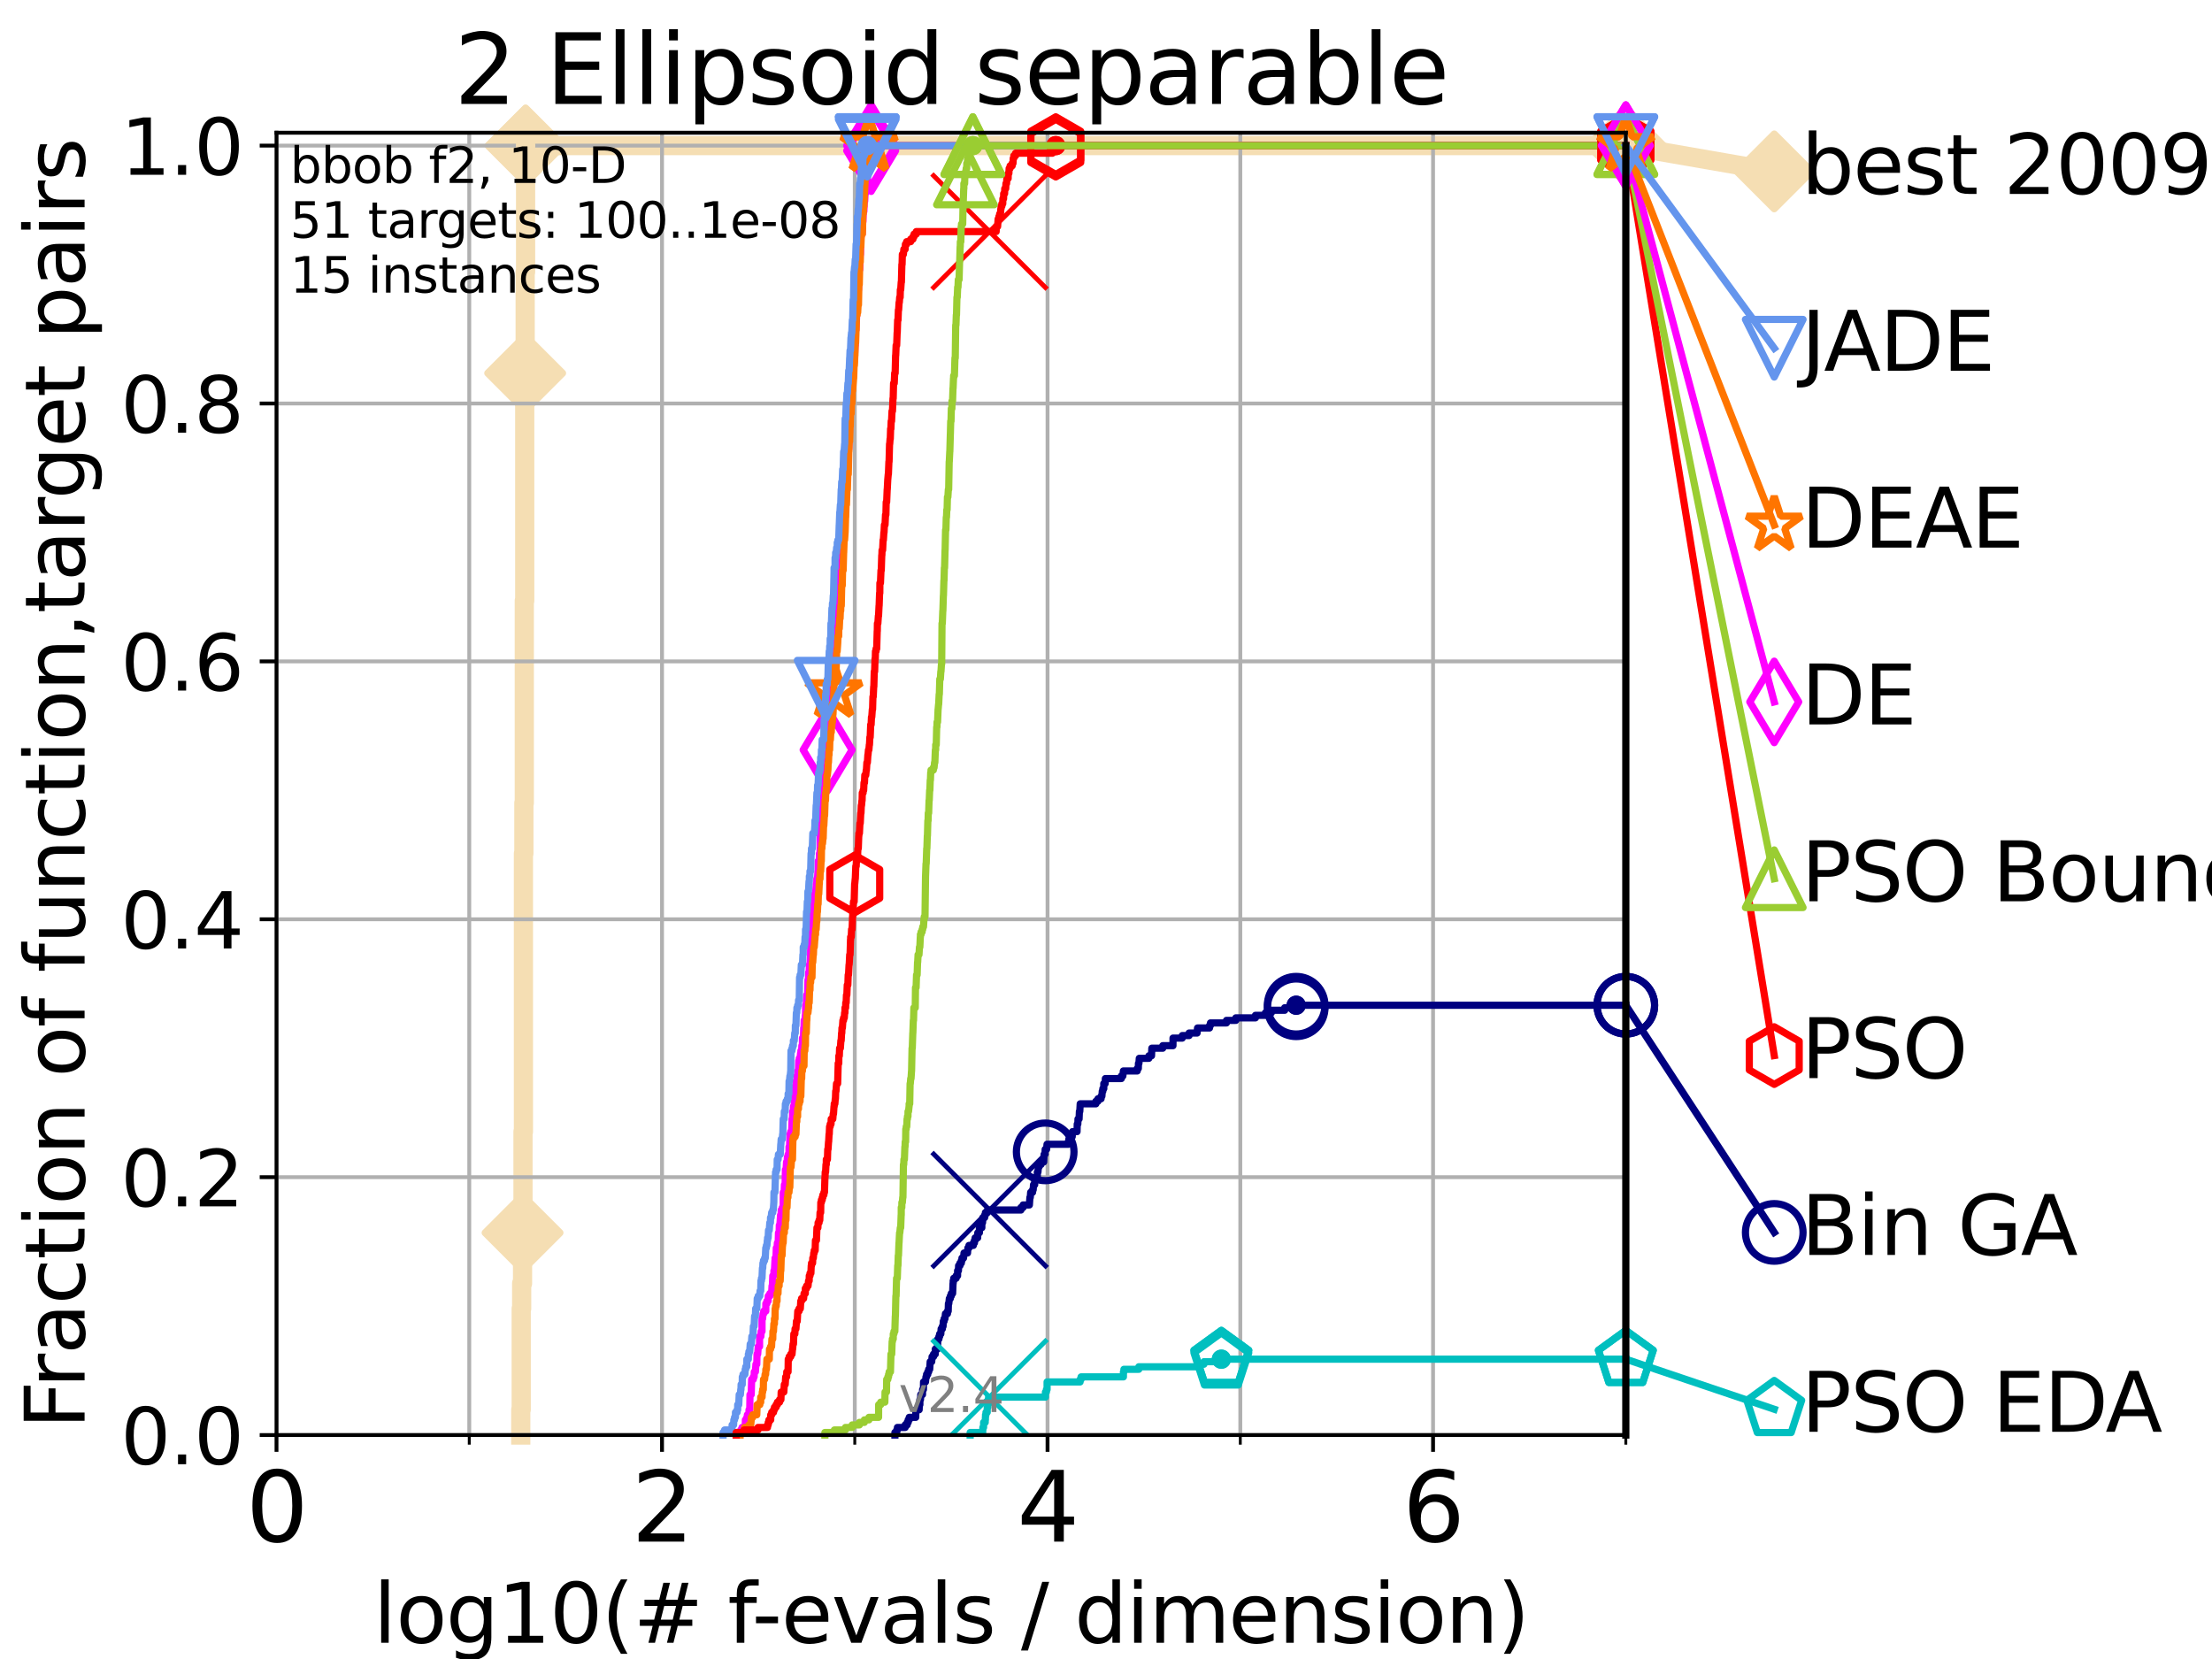 <?xml version="1.0" encoding="utf-8" standalone="no"?>
<!DOCTYPE svg PUBLIC "-//W3C//DTD SVG 1.1//EN"
  "http://www.w3.org/Graphics/SVG/1.1/DTD/svg11.dtd">
<svg height="345.6pt" version="1.1" viewBox="0 0 460.8 345.6" width="460.8pt" xmlns="http://www.w3.org/2000/svg" xmlns:xlink="http://www.w3.org/1999/xlink">
 <defs>
  <style type="text/css">*{stroke-linecap:butt;stroke-linejoin:round;}</style>
 </defs>
 <g id="figure_1">
  <g id="patch_1">
   <path d="M 0 345.6 
L 460.8 345.6 
L 460.8 0 
L 0 0 
z
" style="fill:#ffffff;"/>
  </g>
  <g id="axes_1">
   <g id="patch_2">
    <path d="M 57.6 298.944 
L 338.688 298.944 
L 338.688 27.648 
L 57.6 27.648 
z
" style="fill:#ffffff;"/>
   </g>
   <g id="line2d_1">
    <path d="M 108.484 298.944 
L 108.484 293.677 
L 108.578 293.677 
L 108.578 272.61 
L 108.671 272.61 
L 108.671 267.343 
L 108.857 267.343 
L 108.857 256.809 
L 108.949 256.809 
L 108.949 235.742 
L 109.04 235.742 
L 109.04 177.806 
L 109.132 177.806 
L 109.132 167.272 
L 109.222 167.272 
L 109.222 125.138 
L 109.312 125.138 
L 109.312 77.736 
L 109.402 77.736 
L 109.402 56.668 
L 109.491 56.668 
L 109.491 30.334 
L 338.688 30.334 
" style="fill:none;stroke:#f5deb3;stroke-linecap:square;stroke-width:4;"/>
   </g>
   <g id="line2d_2">
    <defs>
     <path d="M 0 7.778 
L 7.778 0 
L 0 -7.778 
L -7.778 0 
z
" id="m2f213b4a6c" style="stroke:#f5deb3;stroke-linejoin:miter;stroke-width:1.5;"/>
    </defs>
    <g>
     <use style="fill:#f5deb3;stroke:#f5deb3;stroke-linejoin:miter;stroke-width:1.5;" x="108.857" xlink:href="#m2f213b4a6c" y="256.809"/>
     <use style="fill:#f5deb3;stroke:#f5deb3;stroke-linejoin:miter;stroke-width:1.5;" x="109.402" xlink:href="#m2f213b4a6c" y="77.736"/>
     <use style="fill:#f5deb3;stroke:#f5deb3;stroke-linejoin:miter;stroke-width:1.5;" x="109.491" xlink:href="#m2f213b4a6c" y="30.334"/>
     <use style="fill:#f5deb3;stroke:#f5deb3;stroke-linejoin:miter;stroke-width:1.5;" x="109.491" xlink:href="#m2f213b4a6c" y="30.334"/>
     <use style="fill:#f5deb3;stroke:#f5deb3;stroke-linejoin:miter;stroke-width:1.5;" x="338.688" xlink:href="#m2f213b4a6c" y="30.334"/>
    </g>
   </g>
   <g id="line2d_3">
    <path style="fill:none;stroke:#f5deb3;stroke-linecap:square;stroke-width:4;"/>
    <g/>
   </g>
   <g id="line2d_4">
    <path d="M 338.688 30.334 
L 369.608 35.706 
" style="fill:none;stroke:#f5deb3;stroke-linecap:square;stroke-width:4;"/>
    <g>
     <use style="fill:#f5deb3;stroke:#f5deb3;stroke-linejoin:miter;stroke-width:1.5;" x="338.688" xlink:href="#m2f213b4a6c" y="30.334"/>
     <use style="fill:#f5deb3;stroke:#f5deb3;stroke-linejoin:miter;stroke-width:1.5;" x="369.608" xlink:href="#m2f213b4a6c" y="35.706"/>
    </g>
   </g>
   <g id="matplotlib.axis_1">
    <g id="xtick_1">
     <g id="line2d_5">
      <path clip-path="url(#ped12965cf5)" d="M 57.6 298.944 
L 57.6 27.648 
" style="fill:none;stroke:#b0b0b0;stroke-linecap:square;stroke-width:0.8;"/>
     </g>
     <g id="line2d_6">
      <defs>
       <path d="M 0 0 
L 0 3.5 
" id="m35f854b0e1" style="stroke:#000000;stroke-width:0.8;"/>
      </defs>
      <g>
       <use style="stroke:#000000;stroke-width:0.8;" x="57.6" xlink:href="#m35f854b0e1" y="298.944"/>
      </g>
     </g>
     <g id="text_1">
      <!-- 0 -->
      <g transform="translate(51.237 321.141)scale(0.2 -0.2)">
       <defs>
        <path d="M 2034 4250 
Q 1547 4250 1301 3770 
Q 1056 3291 1056 2328 
Q 1056 1369 1301 889 
Q 1547 409 2034 409 
Q 2525 409 2770 889 
Q 3016 1369 3016 2328 
Q 3016 3291 2770 3770 
Q 2525 4250 2034 4250 
z
M 2034 4750 
Q 2819 4750 3233 4129 
Q 3647 3509 3647 2328 
Q 3647 1150 3233 529 
Q 2819 -91 2034 -91 
Q 1250 -91 836 529 
Q 422 1150 422 2328 
Q 422 3509 836 4129 
Q 1250 4750 2034 4750 
z
" id="DejaVuSans-30" transform="scale(0.016)"/>
       </defs>
       <use xlink:href="#DejaVuSans-30"/>
      </g>
     </g>
    </g>
    <g id="xtick_2">
     <g id="line2d_7">
      <path clip-path="url(#ped12965cf5)" d="M 137.911 298.944 
L 137.911 27.648 
" style="fill:none;stroke:#b0b0b0;stroke-linecap:square;stroke-width:0.8;"/>
     </g>
     <g id="line2d_8">
      <g>
       <use style="stroke:#000000;stroke-width:0.8;" x="137.911" xlink:href="#m35f854b0e1" y="298.944"/>
      </g>
     </g>
     <g id="text_2">
      <!-- 2 -->
      <g transform="translate(131.548 321.141)scale(0.2 -0.2)">
       <defs>
        <path d="M 1228 531 
L 3431 531 
L 3431 0 
L 469 0 
L 469 531 
Q 828 903 1448 1529 
Q 2069 2156 2228 2338 
Q 2531 2678 2651 2914 
Q 2772 3150 2772 3378 
Q 2772 3750 2511 3984 
Q 2250 4219 1831 4219 
Q 1534 4219 1204 4116 
Q 875 4013 500 3803 
L 500 4441 
Q 881 4594 1212 4672 
Q 1544 4750 1819 4750 
Q 2544 4750 2975 4387 
Q 3406 4025 3406 3419 
Q 3406 3131 3298 2873 
Q 3191 2616 2906 2266 
Q 2828 2175 2409 1742 
Q 1991 1309 1228 531 
z
" id="DejaVuSans-32" transform="scale(0.016)"/>
       </defs>
       <use xlink:href="#DejaVuSans-32"/>
      </g>
     </g>
    </g>
    <g id="xtick_3">
     <g id="line2d_9">
      <path clip-path="url(#ped12965cf5)" d="M 218.222 298.944 
L 218.222 27.648 
" style="fill:none;stroke:#b0b0b0;stroke-linecap:square;stroke-width:0.8;"/>
     </g>
     <g id="line2d_10">
      <g>
       <use style="stroke:#000000;stroke-width:0.8;" x="218.222" xlink:href="#m35f854b0e1" y="298.944"/>
      </g>
     </g>
     <g id="text_3">
      <!-- 4 -->
      <g transform="translate(211.859 321.141)scale(0.2 -0.2)">
       <defs>
        <path d="M 2419 4116 
L 825 1625 
L 2419 1625 
L 2419 4116 
z
M 2253 4666 
L 3047 4666 
L 3047 1625 
L 3713 1625 
L 3713 1100 
L 3047 1100 
L 3047 0 
L 2419 0 
L 2419 1100 
L 313 1100 
L 313 1709 
L 2253 4666 
z
" id="DejaVuSans-34" transform="scale(0.016)"/>
       </defs>
       <use xlink:href="#DejaVuSans-34"/>
      </g>
     </g>
    </g>
    <g id="xtick_4">
     <g id="line2d_11">
      <path clip-path="url(#ped12965cf5)" d="M 298.533 298.944 
L 298.533 27.648 
" style="fill:none;stroke:#b0b0b0;stroke-linecap:square;stroke-width:0.8;"/>
     </g>
     <g id="line2d_12">
      <g>
       <use style="stroke:#000000;stroke-width:0.8;" x="298.533" xlink:href="#m35f854b0e1" y="298.944"/>
      </g>
     </g>
     <g id="text_4">
      <!-- 6 -->
      <g transform="translate(292.17 321.141)scale(0.2 -0.2)">
       <defs>
        <path d="M 2113 2584 
Q 1688 2584 1439 2293 
Q 1191 2003 1191 1497 
Q 1191 994 1439 701 
Q 1688 409 2113 409 
Q 2538 409 2786 701 
Q 3034 994 3034 1497 
Q 3034 2003 2786 2293 
Q 2538 2584 2113 2584 
z
M 3366 4563 
L 3366 3988 
Q 3128 4100 2886 4159 
Q 2644 4219 2406 4219 
Q 1781 4219 1451 3797 
Q 1122 3375 1075 2522 
Q 1259 2794 1537 2939 
Q 1816 3084 2150 3084 
Q 2853 3084 3261 2657 
Q 3669 2231 3669 1497 
Q 3669 778 3244 343 
Q 2819 -91 2113 -91 
Q 1303 -91 875 529 
Q 447 1150 447 2328 
Q 447 3434 972 4092 
Q 1497 4750 2381 4750 
Q 2619 4750 2861 4703 
Q 3103 4656 3366 4563 
z
" id="DejaVuSans-36" transform="scale(0.016)"/>
       </defs>
       <use xlink:href="#DejaVuSans-36"/>
      </g>
     </g>
    </g>
    <g id="xtick_5">
     <g id="line2d_13">
      <path clip-path="url(#ped12965cf5)" d="M 97.755 298.944 
L 97.755 27.648 
" style="fill:none;stroke:#b0b0b0;stroke-linecap:square;stroke-width:0.8;"/>
     </g>
     <g id="line2d_14">
      <defs>
       <path d="M 0 0 
L 0 2 
" id="m65e466f35f" style="stroke:#000000;stroke-width:0.6;"/>
      </defs>
      <g>
       <use style="stroke:#000000;stroke-width:0.6;" x="97.755" xlink:href="#m65e466f35f" y="298.944"/>
      </g>
     </g>
    </g>
    <g id="xtick_6">
     <g id="line2d_15">
      <path clip-path="url(#ped12965cf5)" d="M 178.066 298.944 
L 178.066 27.648 
" style="fill:none;stroke:#b0b0b0;stroke-linecap:square;stroke-width:0.8;"/>
     </g>
     <g id="line2d_16">
      <g>
       <use style="stroke:#000000;stroke-width:0.6;" x="178.066" xlink:href="#m65e466f35f" y="298.944"/>
      </g>
     </g>
    </g>
    <g id="xtick_7">
     <g id="line2d_17">
      <path clip-path="url(#ped12965cf5)" d="M 258.377 298.944 
L 258.377 27.648 
" style="fill:none;stroke:#b0b0b0;stroke-linecap:square;stroke-width:0.8;"/>
     </g>
     <g id="line2d_18">
      <g>
       <use style="stroke:#000000;stroke-width:0.6;" x="258.377" xlink:href="#m65e466f35f" y="298.944"/>
      </g>
     </g>
    </g>
    <g id="xtick_8">
     <g id="line2d_19">
      <path clip-path="url(#ped12965cf5)" d="M 338.688 298.944 
L 338.688 27.648 
" style="fill:none;stroke:#b0b0b0;stroke-linecap:square;stroke-width:0.8;"/>
     </g>
     <g id="line2d_20">
      <g>
       <use style="stroke:#000000;stroke-width:0.6;" x="338.688" xlink:href="#m65e466f35f" y="298.944"/>
      </g>
     </g>
    </g>
    <g id="text_5">
     <!-- log10(# f-evals / dimension) -->
     <g transform="translate(77.764 342.218)scale(0.17 -0.17)">
      <defs>
       <path d="M 603 4863 
L 1178 4863 
L 1178 0 
L 603 0 
L 603 4863 
z
" id="DejaVuSans-6c" transform="scale(0.016)"/>
       <path d="M 1959 3097 
Q 1497 3097 1228 2736 
Q 959 2375 959 1747 
Q 959 1119 1226 758 
Q 1494 397 1959 397 
Q 2419 397 2687 759 
Q 2956 1122 2956 1747 
Q 2956 2369 2687 2733 
Q 2419 3097 1959 3097 
z
M 1959 3584 
Q 2709 3584 3137 3096 
Q 3566 2609 3566 1747 
Q 3566 888 3137 398 
Q 2709 -91 1959 -91 
Q 1206 -91 779 398 
Q 353 888 353 1747 
Q 353 2609 779 3096 
Q 1206 3584 1959 3584 
z
" id="DejaVuSans-6f" transform="scale(0.016)"/>
       <path d="M 2906 1791 
Q 2906 2416 2648 2759 
Q 2391 3103 1925 3103 
Q 1463 3103 1205 2759 
Q 947 2416 947 1791 
Q 947 1169 1205 825 
Q 1463 481 1925 481 
Q 2391 481 2648 825 
Q 2906 1169 2906 1791 
z
M 3481 434 
Q 3481 -459 3084 -895 
Q 2688 -1331 1869 -1331 
Q 1566 -1331 1297 -1286 
Q 1028 -1241 775 -1147 
L 775 -588 
Q 1028 -725 1275 -790 
Q 1522 -856 1778 -856 
Q 2344 -856 2625 -561 
Q 2906 -266 2906 331 
L 2906 616 
Q 2728 306 2450 153 
Q 2172 0 1784 0 
Q 1141 0 747 490 
Q 353 981 353 1791 
Q 353 2603 747 3093 
Q 1141 3584 1784 3584 
Q 2172 3584 2450 3431 
Q 2728 3278 2906 2969 
L 2906 3500 
L 3481 3500 
L 3481 434 
z
" id="DejaVuSans-67" transform="scale(0.016)"/>
       <path d="M 794 531 
L 1825 531 
L 1825 4091 
L 703 3866 
L 703 4441 
L 1819 4666 
L 2450 4666 
L 2450 531 
L 3481 531 
L 3481 0 
L 794 0 
L 794 531 
z
" id="DejaVuSans-31" transform="scale(0.016)"/>
       <path d="M 1984 4856 
Q 1566 4138 1362 3434 
Q 1159 2731 1159 2009 
Q 1159 1288 1364 580 
Q 1569 -128 1984 -844 
L 1484 -844 
Q 1016 -109 783 600 
Q 550 1309 550 2009 
Q 550 2706 781 3412 
Q 1013 4119 1484 4856 
L 1984 4856 
z
" id="DejaVuSans-28" transform="scale(0.016)"/>
       <path d="M 3272 2816 
L 2363 2816 
L 2100 1772 
L 3016 1772 
L 3272 2816 
z
M 2803 4594 
L 2478 3297 
L 3391 3297 
L 3719 4594 
L 4219 4594 
L 3897 3297 
L 4872 3297 
L 4872 2816 
L 3775 2816 
L 3519 1772 
L 4513 1772 
L 4513 1294 
L 3397 1294 
L 3072 0 
L 2572 0 
L 2894 1294 
L 1978 1294 
L 1656 0 
L 1153 0 
L 1478 1294 
L 494 1294 
L 494 1772 
L 1594 1772 
L 1856 2816 
L 850 2816 
L 850 3297 
L 1978 3297 
L 2297 4594 
L 2803 4594 
z
" id="DejaVuSans-23" transform="scale(0.016)"/>
       <path id="DejaVuSans-20" transform="scale(0.016)"/>
       <path d="M 2375 4863 
L 2375 4384 
L 1825 4384 
Q 1516 4384 1395 4259 
Q 1275 4134 1275 3809 
L 1275 3500 
L 2222 3500 
L 2222 3053 
L 1275 3053 
L 1275 0 
L 697 0 
L 697 3053 
L 147 3053 
L 147 3500 
L 697 3500 
L 697 3744 
Q 697 4328 969 4595 
Q 1241 4863 1831 4863 
L 2375 4863 
z
" id="DejaVuSans-66" transform="scale(0.016)"/>
       <path d="M 313 2009 
L 1997 2009 
L 1997 1497 
L 313 1497 
L 313 2009 
z
" id="DejaVuSans-2d" transform="scale(0.016)"/>
       <path d="M 3597 1894 
L 3597 1613 
L 953 1613 
Q 991 1019 1311 708 
Q 1631 397 2203 397 
Q 2534 397 2845 478 
Q 3156 559 3463 722 
L 3463 178 
Q 3153 47 2828 -22 
Q 2503 -91 2169 -91 
Q 1331 -91 842 396 
Q 353 884 353 1716 
Q 353 2575 817 3079 
Q 1281 3584 2069 3584 
Q 2775 3584 3186 3129 
Q 3597 2675 3597 1894 
z
M 3022 2063 
Q 3016 2534 2758 2815 
Q 2500 3097 2075 3097 
Q 1594 3097 1305 2825 
Q 1016 2553 972 2059 
L 3022 2063 
z
" id="DejaVuSans-65" transform="scale(0.016)"/>
       <path d="M 191 3500 
L 800 3500 
L 1894 563 
L 2988 3500 
L 3597 3500 
L 2284 0 
L 1503 0 
L 191 3500 
z
" id="DejaVuSans-76" transform="scale(0.016)"/>
       <path d="M 2194 1759 
Q 1497 1759 1228 1600 
Q 959 1441 959 1056 
Q 959 750 1161 570 
Q 1363 391 1709 391 
Q 2188 391 2477 730 
Q 2766 1069 2766 1631 
L 2766 1759 
L 2194 1759 
z
M 3341 1997 
L 3341 0 
L 2766 0 
L 2766 531 
Q 2569 213 2275 61 
Q 1981 -91 1556 -91 
Q 1019 -91 701 211 
Q 384 513 384 1019 
Q 384 1609 779 1909 
Q 1175 2209 1959 2209 
L 2766 2209 
L 2766 2266 
Q 2766 2663 2505 2880 
Q 2244 3097 1772 3097 
Q 1472 3097 1187 3025 
Q 903 2953 641 2809 
L 641 3341 
Q 956 3463 1253 3523 
Q 1550 3584 1831 3584 
Q 2591 3584 2966 3190 
Q 3341 2797 3341 1997 
z
" id="DejaVuSans-61" transform="scale(0.016)"/>
       <path d="M 2834 3397 
L 2834 2853 
Q 2591 2978 2328 3040 
Q 2066 3103 1784 3103 
Q 1356 3103 1142 2972 
Q 928 2841 928 2578 
Q 928 2378 1081 2264 
Q 1234 2150 1697 2047 
L 1894 2003 
Q 2506 1872 2764 1633 
Q 3022 1394 3022 966 
Q 3022 478 2636 193 
Q 2250 -91 1575 -91 
Q 1294 -91 989 -36 
Q 684 19 347 128 
L 347 722 
Q 666 556 975 473 
Q 1284 391 1588 391 
Q 1994 391 2212 530 
Q 2431 669 2431 922 
Q 2431 1156 2273 1281 
Q 2116 1406 1581 1522 
L 1381 1569 
Q 847 1681 609 1914 
Q 372 2147 372 2553 
Q 372 3047 722 3315 
Q 1072 3584 1716 3584 
Q 2034 3584 2315 3537 
Q 2597 3491 2834 3397 
z
" id="DejaVuSans-73" transform="scale(0.016)"/>
       <path d="M 1625 4666 
L 2156 4666 
L 531 -594 
L 0 -594 
L 1625 4666 
z
" id="DejaVuSans-2f" transform="scale(0.016)"/>
       <path d="M 2906 2969 
L 2906 4863 
L 3481 4863 
L 3481 0 
L 2906 0 
L 2906 525 
Q 2725 213 2448 61 
Q 2172 -91 1784 -91 
Q 1150 -91 751 415 
Q 353 922 353 1747 
Q 353 2572 751 3078 
Q 1150 3584 1784 3584 
Q 2172 3584 2448 3432 
Q 2725 3281 2906 2969 
z
M 947 1747 
Q 947 1113 1208 752 
Q 1469 391 1925 391 
Q 2381 391 2643 752 
Q 2906 1113 2906 1747 
Q 2906 2381 2643 2742 
Q 2381 3103 1925 3103 
Q 1469 3103 1208 2742 
Q 947 2381 947 1747 
z
" id="DejaVuSans-64" transform="scale(0.016)"/>
       <path d="M 603 3500 
L 1178 3500 
L 1178 0 
L 603 0 
L 603 3500 
z
M 603 4863 
L 1178 4863 
L 1178 4134 
L 603 4134 
L 603 4863 
z
" id="DejaVuSans-69" transform="scale(0.016)"/>
       <path d="M 3328 2828 
Q 3544 3216 3844 3400 
Q 4144 3584 4550 3584 
Q 5097 3584 5394 3201 
Q 5691 2819 5691 2113 
L 5691 0 
L 5113 0 
L 5113 2094 
Q 5113 2597 4934 2840 
Q 4756 3084 4391 3084 
Q 3944 3084 3684 2787 
Q 3425 2491 3425 1978 
L 3425 0 
L 2847 0 
L 2847 2094 
Q 2847 2600 2669 2842 
Q 2491 3084 2119 3084 
Q 1678 3084 1418 2786 
Q 1159 2488 1159 1978 
L 1159 0 
L 581 0 
L 581 3500 
L 1159 3500 
L 1159 2956 
Q 1356 3278 1631 3431 
Q 1906 3584 2284 3584 
Q 2666 3584 2933 3390 
Q 3200 3197 3328 2828 
z
" id="DejaVuSans-6d" transform="scale(0.016)"/>
       <path d="M 3513 2113 
L 3513 0 
L 2938 0 
L 2938 2094 
Q 2938 2591 2744 2837 
Q 2550 3084 2163 3084 
Q 1697 3084 1428 2787 
Q 1159 2491 1159 1978 
L 1159 0 
L 581 0 
L 581 3500 
L 1159 3500 
L 1159 2956 
Q 1366 3272 1645 3428 
Q 1925 3584 2291 3584 
Q 2894 3584 3203 3211 
Q 3513 2838 3513 2113 
z
" id="DejaVuSans-6e" transform="scale(0.016)"/>
       <path d="M 513 4856 
L 1013 4856 
Q 1481 4119 1714 3412 
Q 1947 2706 1947 2009 
Q 1947 1309 1714 600 
Q 1481 -109 1013 -844 
L 513 -844 
Q 928 -128 1133 580 
Q 1338 1288 1338 2009 
Q 1338 2731 1133 3434 
Q 928 4138 513 4856 
z
" id="DejaVuSans-29" transform="scale(0.016)"/>
      </defs>
      <use xlink:href="#DejaVuSans-6c"/>
      <use x="27.783" xlink:href="#DejaVuSans-6f"/>
      <use x="88.965" xlink:href="#DejaVuSans-67"/>
      <use x="152.441" xlink:href="#DejaVuSans-31"/>
      <use x="216.064" xlink:href="#DejaVuSans-30"/>
      <use x="279.688" xlink:href="#DejaVuSans-28"/>
      <use x="318.701" xlink:href="#DejaVuSans-23"/>
      <use x="402.49" xlink:href="#DejaVuSans-20"/>
      <use x="434.277" xlink:href="#DejaVuSans-66"/>
      <use x="463.982" xlink:href="#DejaVuSans-2d"/>
      <use x="500.066" xlink:href="#DejaVuSans-65"/>
      <use x="561.59" xlink:href="#DejaVuSans-76"/>
      <use x="620.77" xlink:href="#DejaVuSans-61"/>
      <use x="682.049" xlink:href="#DejaVuSans-6c"/>
      <use x="709.832" xlink:href="#DejaVuSans-73"/>
      <use x="761.932" xlink:href="#DejaVuSans-20"/>
      <use x="793.719" xlink:href="#DejaVuSans-2f"/>
      <use x="827.41" xlink:href="#DejaVuSans-20"/>
      <use x="859.197" xlink:href="#DejaVuSans-64"/>
      <use x="922.674" xlink:href="#DejaVuSans-69"/>
      <use x="950.457" xlink:href="#DejaVuSans-6d"/>
      <use x="1047.869" xlink:href="#DejaVuSans-65"/>
      <use x="1109.393" xlink:href="#DejaVuSans-6e"/>
      <use x="1172.771" xlink:href="#DejaVuSans-73"/>
      <use x="1224.871" xlink:href="#DejaVuSans-69"/>
      <use x="1252.654" xlink:href="#DejaVuSans-6f"/>
      <use x="1313.836" xlink:href="#DejaVuSans-6e"/>
      <use x="1377.215" xlink:href="#DejaVuSans-29"/>
     </g>
    </g>
   </g>
   <g id="matplotlib.axis_2">
    <g id="ytick_1">
     <g id="line2d_21">
      <path clip-path="url(#ped12965cf5)" d="M 57.6 298.944 
L 338.688 298.944 
" style="fill:none;stroke:#b0b0b0;stroke-linecap:square;stroke-width:0.8;"/>
     </g>
     <g id="line2d_22">
      <defs>
       <path d="M 0 0 
L -3.5 0 
" id="m8dcb7d507f" style="stroke:#000000;stroke-width:0.8;"/>
      </defs>
      <g>
       <use style="stroke:#000000;stroke-width:0.8;" x="57.6" xlink:href="#m8dcb7d507f" y="298.944"/>
      </g>
     </g>
     <g id="text_6">
      <!-- 0.0 -->
      <g transform="translate(25.155 305.023)scale(0.16 -0.16)">
       <defs>
        <path d="M 684 794 
L 1344 794 
L 1344 0 
L 684 0 
L 684 794 
z
" id="DejaVuSans-2e" transform="scale(0.016)"/>
       </defs>
       <use xlink:href="#DejaVuSans-30"/>
       <use x="63.623" xlink:href="#DejaVuSans-2e"/>
       <use x="95.41" xlink:href="#DejaVuSans-30"/>
      </g>
     </g>
    </g>
    <g id="ytick_2">
     <g id="line2d_23">
      <path clip-path="url(#ped12965cf5)" d="M 57.6 245.222 
L 338.688 245.222 
" style="fill:none;stroke:#b0b0b0;stroke-linecap:square;stroke-width:0.8;"/>
     </g>
     <g id="line2d_24">
      <g>
       <use style="stroke:#000000;stroke-width:0.8;" x="57.6" xlink:href="#m8dcb7d507f" y="245.222"/>
      </g>
     </g>
     <g id="text_7">
      <!-- 0.2 -->
      <g transform="translate(25.155 251.301)scale(0.16 -0.16)">
       <use xlink:href="#DejaVuSans-30"/>
       <use x="63.623" xlink:href="#DejaVuSans-2e"/>
       <use x="95.41" xlink:href="#DejaVuSans-32"/>
      </g>
     </g>
    </g>
    <g id="ytick_3">
     <g id="line2d_25">
      <path clip-path="url(#ped12965cf5)" d="M 57.6 191.5 
L 338.688 191.5 
" style="fill:none;stroke:#b0b0b0;stroke-linecap:square;stroke-width:0.8;"/>
     </g>
     <g id="line2d_26">
      <g>
       <use style="stroke:#000000;stroke-width:0.8;" x="57.6" xlink:href="#m8dcb7d507f" y="191.5"/>
      </g>
     </g>
     <g id="text_8">
      <!-- 0.4 -->
      <g transform="translate(25.155 197.579)scale(0.16 -0.16)">
       <use xlink:href="#DejaVuSans-30"/>
       <use x="63.623" xlink:href="#DejaVuSans-2e"/>
       <use x="95.41" xlink:href="#DejaVuSans-34"/>
      </g>
     </g>
    </g>
    <g id="ytick_4">
     <g id="line2d_27">
      <path clip-path="url(#ped12965cf5)" d="M 57.6 137.778 
L 338.688 137.778 
" style="fill:none;stroke:#b0b0b0;stroke-linecap:square;stroke-width:0.8;"/>
     </g>
     <g id="line2d_28">
      <g>
       <use style="stroke:#000000;stroke-width:0.8;" x="57.6" xlink:href="#m8dcb7d507f" y="137.778"/>
      </g>
     </g>
     <g id="text_9">
      <!-- 0.6 -->
      <g transform="translate(25.155 143.857)scale(0.16 -0.16)">
       <use xlink:href="#DejaVuSans-30"/>
       <use x="63.623" xlink:href="#DejaVuSans-2e"/>
       <use x="95.41" xlink:href="#DejaVuSans-36"/>
      </g>
     </g>
    </g>
    <g id="ytick_5">
     <g id="line2d_29">
      <path clip-path="url(#ped12965cf5)" d="M 57.6 84.056 
L 338.688 84.056 
" style="fill:none;stroke:#b0b0b0;stroke-linecap:square;stroke-width:0.8;"/>
     </g>
     <g id="line2d_30">
      <g>
       <use style="stroke:#000000;stroke-width:0.8;" x="57.6" xlink:href="#m8dcb7d507f" y="84.056"/>
      </g>
     </g>
     <g id="text_10">
      <!-- 0.8 -->
      <g transform="translate(25.155 90.135)scale(0.16 -0.16)">
       <defs>
        <path d="M 2034 2216 
Q 1584 2216 1326 1975 
Q 1069 1734 1069 1313 
Q 1069 891 1326 650 
Q 1584 409 2034 409 
Q 2484 409 2743 651 
Q 3003 894 3003 1313 
Q 3003 1734 2745 1975 
Q 2488 2216 2034 2216 
z
M 1403 2484 
Q 997 2584 770 2862 
Q 544 3141 544 3541 
Q 544 4100 942 4425 
Q 1341 4750 2034 4750 
Q 2731 4750 3128 4425 
Q 3525 4100 3525 3541 
Q 3525 3141 3298 2862 
Q 3072 2584 2669 2484 
Q 3125 2378 3379 2068 
Q 3634 1759 3634 1313 
Q 3634 634 3220 271 
Q 2806 -91 2034 -91 
Q 1263 -91 848 271 
Q 434 634 434 1313 
Q 434 1759 690 2068 
Q 947 2378 1403 2484 
z
M 1172 3481 
Q 1172 3119 1398 2916 
Q 1625 2713 2034 2713 
Q 2441 2713 2670 2916 
Q 2900 3119 2900 3481 
Q 2900 3844 2670 4047 
Q 2441 4250 2034 4250 
Q 1625 4250 1398 4047 
Q 1172 3844 1172 3481 
z
" id="DejaVuSans-38" transform="scale(0.016)"/>
       </defs>
       <use xlink:href="#DejaVuSans-30"/>
       <use x="63.623" xlink:href="#DejaVuSans-2e"/>
       <use x="95.41" xlink:href="#DejaVuSans-38"/>
      </g>
     </g>
    </g>
    <g id="ytick_6">
     <g id="line2d_31">
      <path clip-path="url(#ped12965cf5)" d="M 57.6 30.334 
L 338.688 30.334 
" style="fill:none;stroke:#b0b0b0;stroke-linecap:square;stroke-width:0.8;"/>
     </g>
     <g id="line2d_32">
      <g>
       <use style="stroke:#000000;stroke-width:0.8;" x="57.6" xlink:href="#m8dcb7d507f" y="30.334"/>
      </g>
     </g>
     <g id="text_11">
      <!-- 1.0 -->
      <g transform="translate(25.155 36.413)scale(0.16 -0.16)">
       <use xlink:href="#DejaVuSans-31"/>
       <use x="63.623" xlink:href="#DejaVuSans-2e"/>
       <use x="95.41" xlink:href="#DejaVuSans-30"/>
      </g>
     </g>
    </g>
    <g id="text_12">
     <!-- Fraction of function,target pairs -->
     <g transform="translate(17.62 297.681)rotate(-90)scale(0.17 -0.17)">
      <defs>
       <path d="M 628 4666 
L 3309 4666 
L 3309 4134 
L 1259 4134 
L 1259 2759 
L 3109 2759 
L 3109 2228 
L 1259 2228 
L 1259 0 
L 628 0 
L 628 4666 
z
" id="DejaVuSans-46" transform="scale(0.016)"/>
       <path d="M 2631 2963 
Q 2534 3019 2420 3045 
Q 2306 3072 2169 3072 
Q 1681 3072 1420 2755 
Q 1159 2438 1159 1844 
L 1159 0 
L 581 0 
L 581 3500 
L 1159 3500 
L 1159 2956 
Q 1341 3275 1631 3429 
Q 1922 3584 2338 3584 
Q 2397 3584 2469 3576 
Q 2541 3569 2628 3553 
L 2631 2963 
z
" id="DejaVuSans-72" transform="scale(0.016)"/>
       <path d="M 3122 3366 
L 3122 2828 
Q 2878 2963 2633 3030 
Q 2388 3097 2138 3097 
Q 1578 3097 1268 2742 
Q 959 2388 959 1747 
Q 959 1106 1268 751 
Q 1578 397 2138 397 
Q 2388 397 2633 464 
Q 2878 531 3122 666 
L 3122 134 
Q 2881 22 2623 -34 
Q 2366 -91 2075 -91 
Q 1284 -91 818 406 
Q 353 903 353 1747 
Q 353 2603 823 3093 
Q 1294 3584 2113 3584 
Q 2378 3584 2631 3529 
Q 2884 3475 3122 3366 
z
" id="DejaVuSans-63" transform="scale(0.016)"/>
       <path d="M 1172 4494 
L 1172 3500 
L 2356 3500 
L 2356 3053 
L 1172 3053 
L 1172 1153 
Q 1172 725 1289 603 
Q 1406 481 1766 481 
L 2356 481 
L 2356 0 
L 1766 0 
Q 1100 0 847 248 
Q 594 497 594 1153 
L 594 3053 
L 172 3053 
L 172 3500 
L 594 3500 
L 594 4494 
L 1172 4494 
z
" id="DejaVuSans-74" transform="scale(0.016)"/>
       <path d="M 544 1381 
L 544 3500 
L 1119 3500 
L 1119 1403 
Q 1119 906 1312 657 
Q 1506 409 1894 409 
Q 2359 409 2629 706 
Q 2900 1003 2900 1516 
L 2900 3500 
L 3475 3500 
L 3475 0 
L 2900 0 
L 2900 538 
Q 2691 219 2414 64 
Q 2138 -91 1772 -91 
Q 1169 -91 856 284 
Q 544 659 544 1381 
z
M 1991 3584 
L 1991 3584 
z
" id="DejaVuSans-75" transform="scale(0.016)"/>
       <path d="M 750 794 
L 1409 794 
L 1409 256 
L 897 -744 
L 494 -744 
L 750 256 
L 750 794 
z
" id="DejaVuSans-2c" transform="scale(0.016)"/>
       <path d="M 1159 525 
L 1159 -1331 
L 581 -1331 
L 581 3500 
L 1159 3500 
L 1159 2969 
Q 1341 3281 1617 3432 
Q 1894 3584 2278 3584 
Q 2916 3584 3314 3078 
Q 3713 2572 3713 1747 
Q 3713 922 3314 415 
Q 2916 -91 2278 -91 
Q 1894 -91 1617 61 
Q 1341 213 1159 525 
z
M 3116 1747 
Q 3116 2381 2855 2742 
Q 2594 3103 2138 3103 
Q 1681 3103 1420 2742 
Q 1159 2381 1159 1747 
Q 1159 1113 1420 752 
Q 1681 391 2138 391 
Q 2594 391 2855 752 
Q 3116 1113 3116 1747 
z
" id="DejaVuSans-70" transform="scale(0.016)"/>
      </defs>
      <use xlink:href="#DejaVuSans-46"/>
      <use x="50.27" xlink:href="#DejaVuSans-72"/>
      <use x="91.383" xlink:href="#DejaVuSans-61"/>
      <use x="152.662" xlink:href="#DejaVuSans-63"/>
      <use x="207.643" xlink:href="#DejaVuSans-74"/>
      <use x="246.852" xlink:href="#DejaVuSans-69"/>
      <use x="274.635" xlink:href="#DejaVuSans-6f"/>
      <use x="335.816" xlink:href="#DejaVuSans-6e"/>
      <use x="399.195" xlink:href="#DejaVuSans-20"/>
      <use x="430.982" xlink:href="#DejaVuSans-6f"/>
      <use x="492.164" xlink:href="#DejaVuSans-66"/>
      <use x="527.369" xlink:href="#DejaVuSans-20"/>
      <use x="559.156" xlink:href="#DejaVuSans-66"/>
      <use x="594.361" xlink:href="#DejaVuSans-75"/>
      <use x="657.74" xlink:href="#DejaVuSans-6e"/>
      <use x="721.119" xlink:href="#DejaVuSans-63"/>
      <use x="776.1" xlink:href="#DejaVuSans-74"/>
      <use x="815.309" xlink:href="#DejaVuSans-69"/>
      <use x="843.092" xlink:href="#DejaVuSans-6f"/>
      <use x="904.273" xlink:href="#DejaVuSans-6e"/>
      <use x="967.652" xlink:href="#DejaVuSans-2c"/>
      <use x="999.439" xlink:href="#DejaVuSans-74"/>
      <use x="1038.648" xlink:href="#DejaVuSans-61"/>
      <use x="1099.928" xlink:href="#DejaVuSans-72"/>
      <use x="1139.291" xlink:href="#DejaVuSans-67"/>
      <use x="1202.768" xlink:href="#DejaVuSans-65"/>
      <use x="1264.291" xlink:href="#DejaVuSans-74"/>
      <use x="1303.5" xlink:href="#DejaVuSans-20"/>
      <use x="1335.287" xlink:href="#DejaVuSans-70"/>
      <use x="1398.764" xlink:href="#DejaVuSans-61"/>
      <use x="1460.043" xlink:href="#DejaVuSans-69"/>
      <use x="1487.826" xlink:href="#DejaVuSans-72"/>
      <use x="1528.939" xlink:href="#DejaVuSans-73"/>
     </g>
    </g>
   </g>
   <g id="line2d_33">
    <defs>
     <path d="M 0 1.5 
C 0.398 1.5 0.779 1.342 1.061 1.061 
C 1.342 0.779 1.5 0.398 1.5 0 
C 1.5 -0.398 1.342 -0.779 1.061 -1.061 
C 0.779 -1.342 0.398 -1.5 0 -1.5 
C -0.398 -1.5 -0.779 -1.342 -1.061 -1.061 
C -1.342 -0.779 -1.5 -0.398 -1.5 0 
C -1.5 0.398 -1.342 0.779 -1.061 1.061 
C -0.779 1.342 -0.398 1.5 0 1.5 
z
" id="m022be67893" style="stroke:#f5deb3;"/>
    </defs>
    <g>
     <use style="fill:#f5deb3;stroke:#f5deb3;" x="109.491" xlink:href="#m022be67893" y="30.334"/>
     <use style="fill:#f5deb3;stroke:#f5deb3;" x="109.491" xlink:href="#m022be67893" y="30.334"/>
    </g>
   </g>
   <g id="line2d_34">
    <defs>
     <path d="M 0 1.5 
C 0.398 1.5 0.779 1.342 1.061 1.061 
C 1.342 0.779 1.5 0.398 1.5 0 
C 1.5 -0.398 1.342 -0.779 1.061 -1.061 
C 0.779 -1.342 0.398 -1.5 0 -1.5 
C -0.398 -1.5 -0.779 -1.342 -1.061 -1.061 
C -1.342 -0.779 -1.5 -0.398 -1.5 0 
C -1.5 0.398 -1.342 0.779 -1.061 1.061 
C -0.779 1.342 -0.398 1.5 0 1.5 
z
" id="maa4ff6a317" style="stroke:#000080;"/>
    </defs>
    <g>
     <use style="fill:#000080;stroke:#000080;" x="270.017" xlink:href="#maa4ff6a317" y="209.407"/>
     <use style="fill:#000080;stroke:#000080;" x="270.017" xlink:href="#maa4ff6a317" y="209.407"/>
    </g>
   </g>
   <g id="line2d_35">
    <path d="M 186.426 298.944 
L 186.426 298.417 
L 186.808 298.417 
L 186.808 297.891 
L 186.948 297.891 
L 186.948 297.364 
L 188.565 297.364 
L 188.565 296.837 
L 188.973 296.837 
L 188.973 296.311 
L 189.189 296.311 
L 189.189 295.784 
L 189.411 295.784 
L 189.411 295.257 
L 190.764 295.257 
L 190.79 293.677 
L 191.475 293.677 
L 191.511 292.624 
L 191.626 292.624 
L 191.628 291.57 
L 191.75 291.57 
L 191.813 290.517 
L 192.172 290.517 
L 192.197 289.464 
L 192.366 289.464 
L 192.392 287.884 
L 192.79 287.884 
L 192.899 286.83 
L 193.021 286.83 
L 193.021 286.304 
L 193.27 286.304 
L 193.27 285.777 
L 193.463 285.777 
L 193.463 285.25 
L 193.673 285.25 
L 193.774 283.67 
L 194.091 283.67 
L 194.168 282.617 
L 194.471 282.617 
L 194.471 282.09 
L 194.831 282.09 
L 194.831 281.037 
L 195.289 281.037 
L 195.363 278.93 
L 195.597 278.93 
L 195.597 278.403 
L 195.75 278.403 
L 195.75 277.877 
L 195.99 277.877 
L 196.056 276.823 
L 196.313 276.823 
L 196.313 276.296 
L 196.456 276.296 
L 196.507 275.243 
L 196.676 275.243 
L 196.676 274.716 
L 196.853 274.716 
L 196.955 273.663 
L 197.371 273.663 
L 197.371 273.136 
L 197.526 273.136 
L 197.572 271.556 
L 197.653 271.556 
L 197.763 270.503 
L 197.97 270.503 
L 197.97 269.976 
L 198.171 269.976 
L 198.171 269.45 
L 198.445 269.45 
L 198.535 267.343 
L 198.565 267.343 
L 198.565 266.816 
L 198.679 266.816 
L 198.679 266.289 
L 199.18 266.289 
L 199.18 265.763 
L 199.481 265.763 
L 199.484 264.709 
L 199.662 264.709 
L 199.694 263.656 
L 199.979 263.656 
L 199.979 263.129 
L 200.26 263.129 
L 200.26 262.603 
L 200.394 262.603 
L 200.394 262.076 
L 200.723 262.076 
L 200.82 261.023 
L 201.554 261.023 
L 201.624 259.969 
L 201.855 259.969 
L 201.855 259.443 
L 202.765 259.443 
L 202.765 258.916 
L 202.993 258.916 
L 202.993 258.389 
L 203.142 258.389 
L 203.142 257.862 
L 203.665 257.862 
L 203.691 256.809 
L 204.024 256.809 
L 204.024 255.756 
L 204.534 255.756 
L 204.534 254.702 
L 204.683 254.702 
L 204.747 253.649 
L 205.117 253.649 
L 205.117 253.122 
L 205.276 253.122 
L 205.276 252.596 
L 205.717 252.596 
L 205.717 252.069 
L 212.678 252.069 
L 212.678 251.542 
L 213.128 251.542 
L 213.128 251.016 
L 214.439 251.016 
L 214.548 249.436 
L 214.627 249.436 
L 214.705 248.382 
L 215.103 248.382 
L 215.103 247.855 
L 215.232 247.855 
L 215.298 246.802 
L 215.544 246.802 
L 215.544 245.749 
L 215.779 245.749 
L 215.779 245.222 
L 216.095 245.222 
L 216.095 244.169 
L 216.226 244.169 
L 216.305 243.115 
L 216.45 243.115 
L 216.45 242.589 
L 216.865 242.589 
L 216.865 242.062 
L 217.428 242.062 
L 217.505 240.482 
L 217.68 240.482 
L 217.732 239.428 
L 218.026 239.428 
L 218.113 238.375 
L 222.537 238.375 
L 222.537 237.848 
L 222.651 237.848 
L 222.651 237.322 
L 222.998 237.322 
L 222.998 236.795 
L 223.361 236.795 
L 223.415 235.742 
L 224.367 235.742 
L 224.408 234.162 
L 224.531 234.162 
L 224.565 233.108 
L 224.791 233.108 
L 224.858 231.528 
L 224.941 231.528 
L 225.026 229.948 
L 228.291 229.948 
L 228.291 229.421 
L 228.721 229.421 
L 228.721 228.895 
L 229.372 228.895 
L 229.372 228.368 
L 229.544 228.368 
L 229.626 227.315 
L 229.742 227.315 
L 229.742 226.788 
L 229.94 226.788 
L 229.94 225.735 
L 230.223 225.735 
L 230.267 224.681 
L 233.596 224.681 
L 233.596 224.155 
L 233.911 224.155 
L 234.021 223.101 
L 236.905 223.101 
L 236.905 222.575 
L 237.135 222.575 
L 237.16 221.521 
L 237.259 221.521 
L 237.331 220.468 
L 239.332 220.468 
L 239.332 219.941 
L 239.883 219.941 
L 239.947 218.361 
L 242.22 218.361 
L 242.22 217.834 
L 244.35 217.834 
L 244.362 216.254 
L 246.285 216.254 
L 246.285 215.728 
L 247.709 215.728 
L 247.709 215.201 
L 249.373 215.201 
L 249.469 214.148 
L 251.968 214.148 
L 251.968 213.621 
L 252.161 213.621 
L 252.161 213.094 
L 255.5 213.094 
L 255.5 212.567 
L 257.446 212.567 
L 257.446 212.041 
L 261.533 212.041 
L 261.533 211.514 
L 263.596 211.514 
L 263.596 210.987 
L 264.841 210.987 
L 264.841 210.461 
L 267.621 210.461 
L 267.621 209.934 
L 270.017 209.934 
L 270.017 209.407 
L 338.688 209.407 
L 338.688 209.407 
" style="fill:none;stroke:#000080;stroke-linecap:square;stroke-width:1.5;"/>
   </g>
   <g id="line2d_36">
    <defs>
     <path d="M 0 6 
C 1.591 6 3.117 5.368 4.243 4.243 
C 5.368 3.117 6 1.591 6 0 
C 6 -1.591 5.368 -3.117 4.243 -4.243 
C 3.117 -5.368 1.591 -6 0 -6 
C -1.591 -6 -3.117 -5.368 -4.243 -4.243 
C -5.368 -3.117 -6 -1.591 -6 0 
C -6 1.591 -5.368 3.117 -4.243 4.243 
C -3.117 5.368 -1.591 6 0 6 
z
" id="m590bbe2c12" style="stroke:#000080;stroke-width:1.5;"/>
    </defs>
    <g>
     <use style="fill-opacity:0;stroke:#000080;stroke-width:1.5;" x="217.732" xlink:href="#m590bbe2c12" y="239.955"/>
     <use style="fill-opacity:0;stroke:#000080;stroke-width:1.5;" x="270.017" xlink:href="#m590bbe2c12" y="209.934"/>
     <use style="fill-opacity:0;stroke:#000080;stroke-width:1.5;" x="270.017" xlink:href="#m590bbe2c12" y="209.407"/>
     <use style="fill-opacity:0;stroke:#000080;stroke-width:1.5;" x="338.688" xlink:href="#m590bbe2c12" y="209.407"/>
    </g>
   </g>
   <g id="line2d_37">
    <path style="fill:none;stroke:#000080;stroke-linecap:square;stroke-width:1.5;"/>
    <g/>
   </g>
   <g id="line2d_38">
    <path clip-path="url(#ped12965cf5)" d="M 206.156 252.069 
" style="fill:none;stroke:#000080;stroke-linecap:square;stroke-width:1.5;"/>
    <defs>
     <path d="M -12 12 
L 12 -12 
M -12 -12 
L 12 12 
" id="mc93017452a" style="stroke:#000080;"/>
    </defs>
    <g clip-path="url(#ped12965cf5)">
     <use style="fill:#000080;stroke:#000080;" x="206.156" xlink:href="#mc93017452a" y="252.069"/>
    </g>
   </g>
   <g id="line2d_39">
    <defs>
     <path d="M 0 1.5 
C 0.398 1.5 0.779 1.342 1.061 1.061 
C 1.342 0.779 1.5 0.398 1.5 0 
C 1.5 -0.398 1.342 -0.779 1.061 -1.061 
C 0.779 -1.342 0.398 -1.5 0 -1.5 
C -0.398 -1.5 -0.779 -1.342 -1.061 -1.061 
C -1.342 -0.779 -1.5 -0.398 -1.5 0 
C -1.5 0.398 -1.342 0.779 -1.061 1.061 
C -0.779 1.342 -0.398 1.5 0 1.5 
z
" id="mdd8adc6b8d" style="stroke:#ff00ff;"/>
    </defs>
    <g>
     <use style="fill:#ff00ff;stroke:#ff00ff;" x="181.48" xlink:href="#mdd8adc6b8d" y="30.334"/>
     <use style="fill:#ff00ff;stroke:#ff00ff;" x="181.48" xlink:href="#mdd8adc6b8d" y="30.334"/>
    </g>
   </g>
   <g id="line2d_40">
    <path d="M 153.474 298.944 
L 153.474 298.417 
L 154.318 298.417 
L 154.318 297.891 
L 154.588 297.891 
L 154.588 297.364 
L 155.258 297.364 
L 155.278 295.784 
L 155.571 295.784 
L 155.571 295.257 
L 155.691 295.257 
L 155.691 294.731 
L 156.016 294.731 
L 156.034 293.677 
L 156.188 293.677 
L 156.236 290.517 
L 156.491 290.517 
L 156.581 287.357 
L 156.924 287.357 
L 156.924 286.83 
L 157.099 286.83 
L 157.128 285.777 
L 157.364 285.777 
L 157.472 284.197 
L 157.653 284.197 
L 157.703 282.09 
L 157.843 282.09 
L 157.954 280.51 
L 158.233 280.51 
L 158.233 278.403 
L 158.503 278.403 
L 158.573 277.35 
L 158.743 277.35 
L 158.748 274.716 
L 158.858 274.716 
L 158.958 273.663 
L 159.093 273.663 
L 159.093 273.136 
L 159.527 273.136 
L 159.538 271.556 
L 159.763 271.556 
L 159.763 271.03 
L 160.01 271.03 
L 160.045 269.976 
L 160.38 269.976 
L 160.38 269.45 
L 160.737 269.45 
L 160.831 267.87 
L 160.901 267.87 
L 160.985 265.763 
L 161.201 265.763 
L 161.22 264.709 
L 161.329 264.709 
L 161.438 262.603 
L 161.466 262.603 
L 161.466 262.076 
L 161.65 262.076 
L 161.717 259.969 
L 161.876 259.969 
L 161.942 258.916 
L 162.109 258.916 
L 162.169 256.809 
L 162.312 256.809 
L 162.342 255.229 
L 162.462 255.229 
L 162.568 253.649 
L 162.598 253.649 
L 162.598 253.122 
L 162.733 253.122 
L 162.741 252.069 
L 162.971 252.069 
L 162.971 251.542 
L 163.148 251.542 
L 163.173 248.382 
L 163.352 248.382 
L 163.409 246.802 
L 163.554 246.802 
L 163.622 243.642 
L 163.753 243.642 
L 163.848 242.062 
L 163.973 242.062 
L 164.036 241.009 
L 164.18 241.009 
L 164.18 240.482 
L 164.36 240.482 
L 164.372 238.902 
L 164.482 238.902 
L 164.558 236.268 
L 164.724 236.268 
L 164.724 235.742 
L 164.914 235.742 
L 165.007 233.108 
L 165.091 233.108 
L 165.128 231.528 
L 165.27 231.528 
L 165.288 230.475 
L 165.451 230.475 
L 165.476 227.841 
L 165.626 227.841 
L 165.662 226.261 
L 165.835 226.261 
L 165.842 225.208 
L 165.989 225.208 
L 165.999 224.155 
L 166.159 224.155 
L 166.176 223.101 
L 166.337 223.101 
L 166.388 220.994 
L 166.501 220.994 
L 166.501 220.468 
L 166.682 220.468 
L 166.773 219.414 
L 166.842 219.414 
L 166.842 218.888 
L 166.998 218.888 
L 167.04 217.834 
L 167.161 217.834 
L 167.165 216.254 
L 167.378 216.254 
L 167.427 214.148 
L 167.491 214.148 
L 167.526 212.567 
L 167.675 212.567 
L 167.764 211.514 
L 167.805 211.514 
L 167.836 209.407 
L 167.958 209.407 
L 168.039 207.301 
L 168.26 207.301 
L 168.312 204.141 
L 168.419 204.141 
L 168.458 202.56 
L 168.579 202.56 
L 168.6 200.98 
L 168.722 200.98 
L 168.814 199.4 
L 168.856 199.4 
L 168.897 194.133 
L 169.05 194.133 
L 169.161 192.553 
L 169.169 192.553 
L 169.196 190.447 
L 169.308 190.447 
L 169.395 188.34 
L 169.449 188.34 
L 169.478 187.287 
L 169.6 187.287 
L 169.702 186.233 
L 169.906 186.233 
L 170.011 184.653 
L 170.023 184.653 
L 170.023 184.126 
L 170.152 184.126 
L 170.158 183.073 
L 170.3 183.073 
L 170.397 181.493 
L 170.422 181.493 
L 170.443 179.386 
L 170.695 179.386 
L 170.706 177.806 
L 170.825 177.806 
L 170.878 174.119 
L 170.959 174.119 
L 170.983 170.959 
L 171.085 170.959 
L 171.09 169.906 
L 171.261 169.906 
L 171.361 167.272 
L 171.471 167.272 
L 171.522 163.059 
L 171.61 163.059 
L 171.61 162.532 
L 171.864 162.532 
L 171.864 162.006 
L 171.975 162.006 
L 172.012 159.372 
L 172.101 159.372 
L 172.101 158.846 
L 172.228 158.846 
L 172.313 156.212 
L 172.408 156.212 
L 172.408 155.685 
L 172.525 155.685 
L 172.602 154.105 
L 172.699 154.105 
L 172.725 152.525 
L 172.867 152.525 
L 172.883 151.472 
L 173.01 151.472 
L 173.07 149.892 
L 173.181 149.892 
L 173.195 146.732 
L 173.296 146.732 
L 173.324 143.045 
L 173.408 143.045 
L 173.427 141.992 
L 173.526 141.992 
L 173.626 138.831 
L 173.671 138.831 
L 173.767 136.725 
L 173.849 136.725 
L 173.96 134.618 
L 173.98 134.618 
L 174.07 131.985 
L 174.177 131.985 
L 174.251 130.931 
L 174.344 130.931 
L 174.4 128.298 
L 174.501 128.298 
L 174.612 126.191 
L 174.616 126.191 
L 174.69 124.084 
L 174.728 124.084 
L 174.728 123.558 
L 174.892 123.558 
L 174.965 119.871 
L 175.042 119.871 
L 175.142 118.291 
L 175.234 118.291 
L 175.322 116.184 
L 175.369 116.184 
L 175.475 113.024 
L 175.541 113.024 
L 175.644 109.864 
L 175.74 109.864 
L 175.752 108.81 
L 175.851 108.81 
L 175.955 104.597 
L 176.04 104.597 
L 176.118 103.017 
L 176.231 103.017 
L 176.24 100.91 
L 176.352 100.91 
L 176.45 98.803 
L 176.464 98.803 
L 176.508 96.17 
L 176.646 96.17 
L 176.727 93.536 
L 176.812 93.536 
L 176.922 90.376 
L 176.937 90.376 
L 177.024 86.69 
L 177.096 86.69 
L 177.181 83.529 
L 177.263 83.529 
L 177.36 81.949 
L 177.396 81.949 
L 177.488 80.369 
L 177.546 80.369 
L 177.652 77.209 
L 177.737 77.209 
L 177.829 75.629 
L 177.896 75.629 
L 177.986 73.522 
L 178.052 73.522 
L 178.129 71.942 
L 178.167 71.942 
L 178.183 68.782 
L 178.29 68.782 
L 178.396 66.675 
L 178.413 66.675 
L 178.504 64.042 
L 178.567 64.042 
L 178.671 61.409 
L 178.678 61.409 
L 178.686 60.355 
L 178.836 60.355 
L 178.935 56.142 
L 179.091 56.142 
L 179.189 52.982 
L 179.249 52.982 
L 179.358 48.768 
L 179.593 48.768 
L 179.7 46.135 
L 179.765 46.135 
L 179.836 44.028 
L 179.96 44.028 
L 180.05 41.921 
L 180.128 41.921 
L 180.205 40.341 
L 180.279 40.341 
L 180.292 39.288 
L 180.396 39.288 
L 180.464 37.708 
L 180.52 37.708 
L 180.52 37.181 
L 180.704 37.181 
L 180.809 33.494 
L 180.868 33.494 
L 180.908 31.914 
L 181.183 31.914 
L 181.183 31.387 
L 181.48 31.387 
L 181.48 30.334 
L 338.688 30.334 
L 338.688 30.334 
" style="fill:none;stroke:#ff00ff;stroke-linecap:square;stroke-width:1.5;"/>
   </g>
   <g id="line2d_41">
    <defs>
     <path d="M 0 8.485 
L 5.091 0 
L 0 -8.485 
L -5.091 0 
z
" id="m184b171376" style="stroke:#ff00ff;stroke-linejoin:miter;stroke-width:1.5;"/>
    </defs>
    <g>
     <use style="fill-opacity:0;stroke:#ff00ff;stroke-linejoin:miter;stroke-width:1.5;" x="172.408" xlink:href="#m184b171376" y="156.212"/>
     <use style="fill-opacity:0;stroke:#ff00ff;stroke-linejoin:miter;stroke-width:1.5;" x="181.48" xlink:href="#m184b171376" y="31.387"/>
     <use style="fill-opacity:0;stroke:#ff00ff;stroke-linejoin:miter;stroke-width:1.5;" x="181.48" xlink:href="#m184b171376" y="30.334"/>
     <use style="fill-opacity:0;stroke:#ff00ff;stroke-linejoin:miter;stroke-width:1.5;" x="338.688" xlink:href="#m184b171376" y="30.334"/>
    </g>
   </g>
   <g id="line2d_42">
    <path style="fill:none;stroke:#ff00ff;stroke-linecap:square;stroke-width:1.5;"/>
    <g/>
   </g>
   <g id="line2d_43">
    <defs>
     <path d="M 0 1.5 
C 0.398 1.5 0.779 1.342 1.061 1.061 
C 1.342 0.779 1.5 0.398 1.5 0 
C 1.5 -0.398 1.342 -0.779 1.061 -1.061 
C 0.779 -1.342 0.398 -1.5 0 -1.5 
C -0.398 -1.5 -0.779 -1.342 -1.061 -1.061 
C -1.342 -0.779 -1.5 -0.398 -1.5 0 
C -1.5 0.398 -1.342 0.779 -1.061 1.061 
C -0.779 1.342 -0.398 1.5 0 1.5 
z
" id="m8f17241f73" style="stroke:#ff7500;"/>
    </defs>
    <g>
     <use style="fill:#ff7500;stroke:#ff7500;" x="181.038" xlink:href="#m8f17241f73" y="30.334"/>
     <use style="fill:#ff7500;stroke:#ff7500;" x="181.038" xlink:href="#m8f17241f73" y="30.334"/>
    </g>
   </g>
   <g id="line2d_44">
    <path d="M 154.174 298.944 
L 154.174 298.417 
L 155.064 298.417 
L 155.109 297.364 
L 156.009 297.364 
L 156.009 296.837 
L 156.388 296.837 
L 156.491 295.784 
L 156.509 295.784 
L 156.509 295.257 
L 156.806 295.257 
L 156.806 294.731 
L 157.653 294.731 
L 157.731 292.624 
L 158.282 292.624 
L 158.282 292.097 
L 158.471 292.097 
L 158.471 291.044 
L 158.753 291.044 
L 158.795 289.99 
L 158.874 289.99 
L 158.874 289.464 
L 159.01 289.464 
L 159.051 287.357 
L 159.283 287.357 
L 159.385 286.304 
L 159.497 286.304 
L 159.543 285.25 
L 159.663 285.25 
L 159.763 283.143 
L 160.259 283.143 
L 160.298 281.037 
L 160.533 281.037 
L 160.533 280.51 
L 160.732 280.51 
L 160.802 278.93 
L 160.98 278.93 
L 161.012 277.35 
L 161.128 277.35 
L 161.211 275.77 
L 161.329 275.77 
L 161.329 274.716 
L 161.447 274.716 
L 161.479 272.61 
L 161.565 272.61 
L 161.565 272.083 
L 161.699 272.083 
L 161.761 271.03 
L 161.876 271.03 
L 161.881 269.45 
L 162.074 269.45 
L 162.126 267.87 
L 162.308 267.87 
L 162.321 266.816 
L 162.53 266.816 
L 162.607 264.709 
L 162.661 264.709 
L 162.758 261.549 
L 162.913 261.549 
L 163 259.443 
L 163.037 259.443 
L 163.037 258.916 
L 163.148 258.916 
L 163.226 256.809 
L 163.393 256.809 
L 163.401 255.756 
L 163.594 255.756 
L 163.626 254.176 
L 163.729 254.176 
L 163.789 251.542 
L 163.95 251.542 
L 164.032 249.436 
L 164.145 249.436 
L 164.156 248.382 
L 164.36 248.382 
L 164.433 247.329 
L 164.532 247.329 
L 164.641 243.115 
L 164.788 243.115 
L 164.888 241.535 
L 165.087 241.535 
L 165.179 237.322 
L 165.285 237.322 
L 165.285 236.795 
L 165.647 236.795 
L 165.647 236.268 
L 165.81 236.268 
L 165.915 233.635 
L 165.989 233.635 
L 165.996 232.582 
L 166.159 232.582 
L 166.159 231.001 
L 166.334 231.001 
L 166.365 229.948 
L 166.501 229.948 
L 166.501 229.421 
L 166.666 229.421 
L 166.676 228.368 
L 166.829 228.368 
L 166.925 224.681 
L 167.004 224.681 
L 167.034 223.101 
L 167.155 223.101 
L 167.23 222.048 
L 167.484 222.048 
L 167.529 218.888 
L 167.663 218.888 
L 167.701 217.834 
L 167.786 217.834 
L 167.808 215.201 
L 167.961 215.201 
L 168.048 212.567 
L 168.073 212.567 
L 168.137 210.987 
L 168.312 210.987 
L 168.422 209.934 
L 168.452 209.934 
L 168.458 208.881 
L 168.57 208.881 
L 168.657 206.247 
L 168.737 206.247 
L 168.767 204.667 
L 168.874 204.667 
L 168.909 203.614 
L 169.149 203.614 
L 169.219 200.454 
L 169.308 200.454 
L 169.4 198.874 
L 169.449 198.874 
L 169.506 197.294 
L 169.625 197.294 
L 169.735 195.714 
L 169.758 195.714 
L 169.811 194.66 
L 169.898 194.66 
L 169.9 193.607 
L 170.02 193.607 
L 170.103 192.027 
L 170.149 192.027 
L 170.242 189.92 
L 170.292 189.92 
L 170.354 188.34 
L 170.424 188.34 
L 170.487 186.233 
L 170.564 186.233 
L 170.663 184.126 
L 170.69 184.126 
L 170.706 183.073 
L 170.825 183.073 
L 170.857 181.493 
L 170.957 181.493 
L 171.043 179.386 
L 171.093 179.386 
L 171.132 176.753 
L 171.217 176.753 
L 171.251 175.699 
L 171.348 175.699 
L 171.43 174.646 
L 171.481 174.646 
L 171.562 172.013 
L 171.618 172.013 
L 171.729 169.906 
L 171.781 169.906 
L 171.883 166.746 
L 171.968 166.746 
L 172.007 165.166 
L 172.096 165.166 
L 172.12 164.112 
L 172.218 164.112 
L 172.252 161.479 
L 172.357 161.479 
L 172.461 160.426 
L 172.47 160.426 
L 172.521 158.846 
L 172.583 158.846 
L 172.649 157.265 
L 172.702 157.265 
L 172.711 156.212 
L 172.82 156.212 
L 172.874 154.105 
L 172.982 154.105 
L 173.07 152.525 
L 173.168 152.525 
L 173.209 151.472 
L 173.285 151.472 
L 173.338 150.419 
L 173.404 150.419 
L 173.495 148.838 
L 173.522 148.838 
L 173.632 146.732 
L 173.639 146.732 
L 173.747 142.518 
L 173.847 142.518 
L 173.958 140.938 
L 174.008 140.938 
L 174.096 139.358 
L 174.188 139.358 
L 174.294 135.671 
L 174.396 135.671 
L 174.505 134.091 
L 174.507 134.091 
L 174.58 132.511 
L 174.72 132.511 
L 174.733 130.931 
L 174.832 130.931 
L 174.932 128.824 
L 175.007 128.824 
L 175.061 127.244 
L 175.135 127.244 
L 175.158 126.191 
L 175.251 126.191 
L 175.345 121.977 
L 175.456 121.977 
L 175.523 118.817 
L 175.644 118.817 
L 175.746 115.131 
L 175.756 115.131 
L 175.851 112.497 
L 175.94 112.497 
L 176.048 110.917 
L 176.054 110.917 
L 176.153 107.757 
L 176.171 107.757 
L 176.252 105.124 
L 176.333 105.124 
L 176.443 101.963 
L 176.525 101.963 
L 176.618 98.803 
L 176.71 98.803 
L 176.818 94.063 
L 176.844 94.063 
L 176.918 91.956 
L 176.991 91.956 
L 177.083 88.796 
L 177.126 88.796 
L 177.185 86.163 
L 177.305 86.163 
L 177.356 84.056 
L 177.472 84.056 
L 177.539 81.423 
L 177.612 81.423 
L 177.723 79.843 
L 177.725 79.843 
L 177.812 78.789 
L 177.836 78.789 
L 177.928 76.156 
L 177.984 76.156 
L 178.078 74.049 
L 178.098 74.049 
L 178.172 71.416 
L 178.243 71.416 
L 178.329 68.782 
L 178.355 68.782 
L 178.413 65.622 
L 178.553 65.622 
L 178.553 65.095 
L 178.671 65.095 
L 178.752 63.515 
L 178.836 63.515 
L 178.922 59.302 
L 179.002 59.302 
L 179.11 54.562 
L 179.209 54.562 
L 179.253 51.402 
L 179.329 51.402 
L 179.415 49.295 
L 179.444 49.295 
L 179.444 48.768 
L 179.654 48.768 
L 179.765 44.555 
L 179.837 44.555 
L 179.916 42.975 
L 179.974 42.975 
L 180.064 40.341 
L 180.086 40.341 
L 180.193 38.234 
L 180.199 38.234 
L 180.201 37.181 
L 180.438 37.181 
L 180.538 35.601 
L 180.582 35.601 
L 180.688 33.494 
L 180.718 33.494 
L 180.718 32.968 
L 180.87 32.968 
L 180.888 31.914 
L 180.985 31.914 
L 181.038 30.334 
L 338.688 30.334 
L 338.688 30.334 
" style="fill:none;stroke:#ff7500;stroke-linecap:square;stroke-width:1.5;"/>
   </g>
   <g id="line2d_45">
    <defs>
     <path d="M 0 -6 
L -1.347 -1.854 
L -5.706 -1.854 
L -2.18 0.708 
L -3.527 4.854 
L -0 2.292 
L 3.527 4.854 
L 2.18 0.708 
L 5.706 -1.854 
L 1.347 -1.854 
z
" id="m75b3ba287e" style="stroke:#ff7500;stroke-linejoin:bevel;stroke-width:1.5;"/>
    </defs>
    <g>
     <use style="fill-opacity:0;stroke:#ff7500;stroke-linejoin:bevel;stroke-width:1.5;" x="173.742" xlink:href="#m75b3ba287e" y="144.098"/>
     <use style="fill-opacity:0;stroke:#ff7500;stroke-linejoin:bevel;stroke-width:1.5;" x="181.038" xlink:href="#m75b3ba287e" y="30.334"/>
     <use style="fill-opacity:0;stroke:#ff7500;stroke-linejoin:bevel;stroke-width:1.5;" x="181.038" xlink:href="#m75b3ba287e" y="30.334"/>
     <use style="fill-opacity:0;stroke:#ff7500;stroke-linejoin:bevel;stroke-width:1.5;" x="338.688" xlink:href="#m75b3ba287e" y="30.334"/>
    </g>
   </g>
   <g id="line2d_46">
    <path style="fill:none;stroke:#ff7500;stroke-linecap:square;stroke-width:1.5;"/>
    <g/>
   </g>
   <g id="line2d_47">
    <defs>
     <path d="M 0 1.5 
C 0.398 1.5 0.779 1.342 1.061 1.061 
C 1.342 0.779 1.5 0.398 1.5 0 
C 1.5 -0.398 1.342 -0.779 1.061 -1.061 
C 0.779 -1.342 0.398 -1.5 0 -1.5 
C -0.398 -1.5 -0.779 -1.342 -1.061 -1.061 
C -1.342 -0.779 -1.5 -0.398 -1.5 0 
C -1.5 0.398 -1.342 0.779 -1.061 1.061 
C -0.779 1.342 -0.398 1.5 0 1.5 
z
" id="m2068bd99e5" style="stroke:#6495ed;"/>
    </defs>
    <g>
     <use style="fill:#6495ed;stroke:#6495ed;" x="180.659" xlink:href="#m2068bd99e5" y="30.334"/>
     <use style="fill:#6495ed;stroke:#6495ed;" x="180.659" xlink:href="#m2068bd99e5" y="30.334"/>
    </g>
   </g>
   <g id="line2d_48">
    <path d="M 150.624 298.944 
L 150.624 298.417 
L 150.941 298.417 
L 150.941 297.891 
L 152.474 297.891 
L 152.512 296.837 
L 152.819 296.837 
L 152.871 295.784 
L 153.018 295.784 
L 153.018 295.257 
L 153.207 295.257 
L 153.207 294.204 
L 153.552 294.204 
L 153.552 293.677 
L 153.673 293.677 
L 153.673 292.624 
L 153.897 292.624 
L 153.988 290.517 
L 154.242 290.517 
L 154.311 289.464 
L 154.358 289.464 
L 154.385 288.41 
L 154.621 288.41 
L 154.635 286.83 
L 154.788 286.83 
L 154.788 286.304 
L 155.181 286.304 
L 155.239 285.25 
L 155.348 285.25 
L 155.348 284.723 
L 155.571 284.723 
L 155.584 283.143 
L 155.892 283.143 
L 155.898 282.09 
L 156.009 282.09 
L 156.009 281.563 
L 156.181 281.563 
L 156.285 279.983 
L 156.515 279.983 
L 156.622 278.403 
L 156.842 278.403 
L 156.942 276.296 
L 157.093 276.296 
L 157.197 274.19 
L 157.364 274.19 
L 157.415 272.61 
L 157.664 272.61 
L 157.743 270.503 
L 157.948 270.503 
L 157.948 269.976 
L 158.277 269.976 
L 158.331 268.923 
L 158.471 268.923 
L 158.519 266.816 
L 158.621 266.816 
L 158.621 266.289 
L 158.737 266.289 
L 158.827 264.183 
L 158.89 264.183 
L 158.932 263.129 
L 159.041 263.129 
L 159.041 262.603 
L 159.278 262.603 
L 159.278 262.076 
L 159.421 262.076 
L 159.522 259.969 
L 159.653 259.969 
L 159.653 259.443 
L 159.773 259.443 
L 159.843 258.389 
L 159.897 258.389 
L 159.897 257.862 
L 160.02 257.862 
L 160.094 256.282 
L 160.254 256.282 
L 160.36 254.702 
L 160.5 254.702 
L 160.514 253.649 
L 160.642 253.649 
L 160.751 252.596 
L 160.975 252.596 
L 160.975 252.069 
L 161.086 252.069 
L 161.197 250.489 
L 161.201 250.489 
L 161.229 248.382 
L 161.434 248.382 
L 161.538 244.695 
L 161.556 244.695 
L 161.556 244.169 
L 161.681 244.169 
L 161.681 243.642 
L 161.876 243.642 
L 161.912 241.535 
L 162.096 241.535 
L 162.161 240.482 
L 162.543 240.482 
L 162.649 238.375 
L 162.67 238.375 
L 162.733 237.322 
L 162.958 237.322 
L 163.037 236.268 
L 163.074 236.268 
L 163.16 233.108 
L 163.356 233.108 
L 163.385 231.528 
L 163.57 231.528 
L 163.606 229.948 
L 163.753 229.948 
L 163.753 229.421 
L 164.016 229.421 
L 164.016 228.895 
L 164.18 228.895 
L 164.183 227.841 
L 164.337 227.841 
L 164.38 225.208 
L 164.463 225.208 
L 164.554 224.155 
L 164.611 224.155 
L 164.716 223.101 
L 164.724 223.101 
L 164.78 218.888 
L 164.984 218.888 
L 164.984 218.361 
L 165.102 218.361 
L 165.102 217.834 
L 165.27 217.834 
L 165.274 216.781 
L 165.451 216.781 
L 165.562 215.201 
L 165.672 215.201 
L 165.69 213.621 
L 165.807 213.621 
L 165.894 210.987 
L 165.982 210.987 
L 166.013 209.934 
L 166.169 209.934 
L 166.169 209.407 
L 166.327 209.407 
L 166.354 208.354 
L 166.497 208.354 
L 166.565 203.614 
L 166.679 203.614 
L 166.679 203.087 
L 166.839 203.087 
L 166.932 200.98 
L 167.171 200.98 
L 167.262 198.874 
L 167.324 198.874 
L 167.33 197.294 
L 167.526 197.294 
L 167.526 196.767 
L 167.647 196.767 
L 167.71 195.187 
L 167.801 195.187 
L 167.808 193.607 
L 167.927 193.607 
L 168.017 189.92 
L 168.116 189.92 
L 168.177 187.813 
L 168.273 187.813 
L 168.303 185.706 
L 168.425 185.706 
L 168.534 183.6 
L 168.603 183.6 
L 168.603 182.546 
L 168.725 182.546 
L 168.731 181.493 
L 168.871 181.493 
L 168.962 177.806 
L 169.035 177.806 
L 169.047 176.753 
L 169.213 176.753 
L 169.323 173.593 
L 169.639 173.593 
L 169.749 172.013 
L 169.752 172.013 
L 169.763 170.959 
L 169.912 170.959 
L 170.02 167.799 
L 170.07 167.799 
L 170.177 165.166 
L 170.292 165.166 
L 170.316 163.586 
L 170.424 163.586 
L 170.527 160.952 
L 170.698 160.952 
L 170.698 160.426 
L 170.825 160.426 
L 170.857 158.846 
L 170.954 158.846 
L 170.954 157.792 
L 171.087 157.792 
L 171.119 156.212 
L 171.217 156.212 
L 171.271 154.105 
L 171.6 154.105 
L 171.678 149.892 
L 171.734 149.892 
L 171.801 148.312 
L 171.849 148.312 
L 171.869 146.205 
L 171.973 146.205 
L 171.995 144.625 
L 172.096 144.625 
L 172.108 142.518 
L 172.34 142.518 
L 172.342 141.465 
L 172.463 141.465 
L 172.54 138.305 
L 172.58 138.305 
L 172.595 137.251 
L 172.699 137.251 
L 172.74 135.671 
L 172.818 135.671 
L 172.841 134.618 
L 172.935 134.618 
L 172.942 133.038 
L 173.054 133.038 
L 173.105 129.878 
L 173.198 129.878 
L 173.306 126.718 
L 173.401 126.718 
L 173.417 125.664 
L 173.515 125.664 
L 173.583 124.084 
L 173.632 124.084 
L 173.74 119.344 
L 173.744 119.344 
L 173.751 118.291 
L 173.958 118.291 
L 173.962 116.184 
L 174.072 116.184 
L 174.083 115.131 
L 174.203 115.131 
L 174.286 114.077 
L 174.413 114.077 
L 174.413 113.024 
L 174.546 113.024 
L 174.546 112.497 
L 174.716 112.497 
L 174.825 109.337 
L 174.834 109.337 
L 174.934 106.704 
L 174.972 106.704 
L 175.067 105.124 
L 175.133 105.124 
L 175.238 101.963 
L 175.287 101.963 
L 175.338 100.383 
L 175.446 100.383 
L 175.545 97.75 
L 175.64 97.75 
L 175.748 94.063 
L 175.841 94.063 
L 175.95 92.483 
L 175.981 92.483 
L 176.058 87.216 
L 176.196 87.216 
L 176.275 84.056 
L 176.341 84.056 
L 176.425 81.949 
L 176.527 81.949 
L 176.635 79.843 
L 176.709 79.843 
L 176.803 77.209 
L 176.896 77.209 
L 177 74.576 
L 177.017 74.576 
L 177.082 72.996 
L 177.174 72.996 
L 177.272 70.362 
L 177.294 70.362 
L 177.385 69.309 
L 177.447 69.309 
L 177.557 66.675 
L 177.63 66.675 
L 177.723 62.462 
L 177.806 62.462 
L 177.893 56.668 
L 177.935 56.668 
L 178.014 55.615 
L 178.078 55.615 
L 178.157 54.035 
L 178.245 54.035 
L 178.347 50.875 
L 178.432 50.875 
L 178.541 46.661 
L 178.59 46.661 
L 178.604 45.081 
L 178.707 45.081 
L 178.792 43.501 
L 178.836 43.501 
L 178.945 41.395 
L 179.002 41.395 
L 179.089 38.234 
L 179.191 38.234 
L 179.249 37.181 
L 179.349 37.181 
L 179.42 35.074 
L 179.491 35.074 
L 179.491 34.548 
L 179.705 34.548 
L 179.812 32.441 
L 180.054 32.441 
L 180.159 31.387 
L 180.222 31.387 
L 180.222 30.861 
L 180.659 30.861 
L 180.659 30.334 
L 338.688 30.334 
L 338.688 30.334 
" style="fill:none;stroke:#6495ed;stroke-linecap:square;stroke-width:1.5;"/>
   </g>
   <g id="line2d_49">
    <defs>
     <path d="M -0 6 
L 6 -6 
L -6 -6 
z
" id="mf79b6840ad" style="stroke:#6495ed;stroke-linejoin:miter;stroke-width:1.5;"/>
    </defs>
    <g>
     <use style="fill-opacity:0;stroke:#6495ed;stroke-linejoin:miter;stroke-width:1.5;" x="172.103" xlink:href="#mf79b6840ad" y="143.572"/>
     <use style="fill-opacity:0;stroke:#6495ed;stroke-linejoin:miter;stroke-width:1.5;" x="180.659" xlink:href="#mf79b6840ad" y="30.861"/>
     <use style="fill-opacity:0;stroke:#6495ed;stroke-linejoin:miter;stroke-width:1.5;" x="180.659" xlink:href="#mf79b6840ad" y="30.334"/>
     <use style="fill-opacity:0;stroke:#6495ed;stroke-linejoin:miter;stroke-width:1.5;" x="180.659" xlink:href="#mf79b6840ad" y="30.334"/>
     <use style="fill-opacity:0;stroke:#6495ed;stroke-linejoin:miter;stroke-width:1.5;" x="338.688" xlink:href="#mf79b6840ad" y="30.334"/>
    </g>
   </g>
   <g id="line2d_50">
    <path style="fill:none;stroke:#6495ed;stroke-linecap:square;stroke-width:1.5;"/>
    <g/>
   </g>
   <g id="line2d_51">
    <defs>
     <path d="M 0 1.5 
C 0.398 1.5 0.779 1.342 1.061 1.061 
C 1.342 0.779 1.5 0.398 1.5 0 
C 1.5 -0.398 1.342 -0.779 1.061 -1.061 
C 0.779 -1.342 0.398 -1.5 0 -1.5 
C -0.398 -1.5 -0.779 -1.342 -1.061 -1.061 
C -1.342 -0.779 -1.5 -0.398 -1.5 0 
C -1.5 0.398 -1.342 0.779 -1.061 1.061 
C -0.779 1.342 -0.398 1.5 0 1.5 
z
" id="m27dcdb929e" style="stroke:#ff0000;"/>
    </defs>
    <g>
     <use style="fill:#ff0000;stroke:#ff0000;" x="219.937" xlink:href="#m27dcdb929e" y="30.334"/>
     <use style="fill:#ff0000;stroke:#ff0000;" x="219.937" xlink:href="#m27dcdb929e" y="30.334"/>
    </g>
   </g>
   <g id="line2d_52">
    <path d="M 153.352 298.944 
L 153.352 298.417 
L 154.998 298.417 
L 154.998 297.891 
L 157.904 297.891 
L 157.904 297.364 
L 159.882 297.364 
L 159.882 296.837 
L 160.035 296.837 
L 160.035 296.311 
L 160.186 296.311 
L 160.186 295.784 
L 160.552 295.784 
L 160.557 294.731 
L 160.76 294.731 
L 160.76 294.204 
L 161.146 294.204 
L 161.146 293.677 
L 161.334 293.677 
L 161.334 293.15 
L 161.677 293.15 
L 161.677 292.624 
L 161.947 292.624 
L 161.947 292.097 
L 162.398 292.097 
L 162.398 291.57 
L 162.678 291.57 
L 162.733 289.99 
L 163.287 289.99 
L 163.38 288.41 
L 163.574 288.41 
L 163.674 286.83 
L 163.871 286.83 
L 163.895 285.777 
L 164.168 285.777 
L 164.207 283.143 
L 164.402 283.143 
L 164.402 282.617 
L 164.728 282.617 
L 164.728 282.09 
L 164.995 282.09 
L 165.087 281.037 
L 165.12 281.037 
L 165.208 279.983 
L 165.292 279.983 
L 165.371 277.877 
L 165.583 277.877 
L 165.626 276.823 
L 165.81 276.823 
L 165.915 275.243 
L 166.079 275.243 
L 166.19 273.136 
L 166.46 273.136 
L 166.46 272.61 
L 166.723 272.61 
L 166.816 271.03 
L 166.978 271.03 
L 166.978 270.503 
L 167.411 270.503 
L 167.497 269.45 
L 167.761 269.45 
L 167.764 268.396 
L 168.029 268.396 
L 168.029 267.87 
L 168.334 267.87 
L 168.434 266.816 
L 168.567 266.816 
L 168.585 265.763 
L 168.74 265.763 
L 168.74 265.236 
L 168.924 265.236 
L 168.994 263.656 
L 169.053 263.656 
L 169.053 263.129 
L 169.274 263.129 
L 169.314 262.076 
L 169.429 262.076 
L 169.517 261.023 
L 169.614 261.023 
L 169.614 260.496 
L 169.811 260.496 
L 169.87 258.389 
L 170.081 258.389 
L 170.185 255.756 
L 170.384 255.756 
L 170.427 254.702 
L 170.629 254.702 
L 170.629 254.176 
L 170.775 254.176 
L 170.831 252.596 
L 170.959 252.596 
L 170.988 250.489 
L 171.111 250.489 
L 171.111 249.962 
L 171.289 249.962 
L 171.289 249.436 
L 171.425 249.436 
L 171.425 248.909 
L 171.636 248.909 
L 171.636 248.382 
L 171.754 248.382 
L 171.851 245.222 
L 171.876 245.222 
L 171.906 244.169 
L 171.988 244.169 
L 172.064 242.589 
L 172.135 242.589 
L 172.135 241.535 
L 172.369 241.535 
L 172.432 239.428 
L 172.494 239.428 
L 172.602 237.848 
L 172.623 237.848 
L 172.709 236.268 
L 172.747 236.268 
L 172.813 234.688 
L 172.944 234.688 
L 172.944 234.162 
L 173.119 234.162 
L 173.154 233.108 
L 173.488 233.108 
L 173.572 232.055 
L 173.635 232.055 
L 173.738 230.475 
L 173.782 230.475 
L 173.782 229.948 
L 173.92 229.948 
L 174.002 228.895 
L 174.037 228.895 
L 174.09 227.315 
L 174.153 227.315 
L 174.264 225.735 
L 174.495 225.735 
L 174.599 222.048 
L 174.608 222.048 
L 174.608 221.521 
L 174.73 221.521 
L 174.747 219.941 
L 174.848 219.941 
L 174.903 218.361 
L 175.063 218.361 
L 175.172 216.781 
L 175.232 216.781 
L 175.318 215.201 
L 175.361 215.201 
L 175.395 214.148 
L 175.483 214.148 
L 175.589 212.567 
L 175.724 212.567 
L 175.724 212.041 
L 175.884 212.041 
L 175.946 210.987 
L 176.014 210.987 
L 176.028 209.934 
L 176.159 209.934 
L 176.184 208.881 
L 176.273 208.881 
L 176.329 207.301 
L 176.414 207.301 
L 176.498 205.194 
L 176.622 205.194 
L 176.693 203.087 
L 176.763 203.087 
L 176.872 200.98 
L 176.902 200.98 
L 177.009 198.874 
L 177.085 198.874 
L 177.179 195.714 
L 177.203 195.714 
L 177.203 195.187 
L 177.325 195.187 
L 177.398 193.607 
L 177.505 193.607 
L 177.607 190.973 
L 177.628 190.973 
L 177.685 188.867 
L 177.744 188.867 
L 177.803 187.813 
L 177.939 187.813 
L 178.038 184.126 
L 178.061 184.126 
L 178.155 183.073 
L 178.174 183.073 
L 178.278 180.44 
L 178.365 180.44 
L 178.398 179.386 
L 178.517 179.386 
L 178.6 178.333 
L 178.644 178.333 
L 178.717 176.753 
L 178.799 176.753 
L 178.894 174.119 
L 178.919 174.119 
L 178.919 173.593 
L 179.033 173.593 
L 179.138 171.486 
L 179.207 171.486 
L 179.311 169.379 
L 179.357 169.379 
L 179.425 167.799 
L 179.471 167.799 
L 179.564 166.746 
L 179.592 166.746 
L 179.628 165.166 
L 179.8 165.166 
L 179.8 164.639 
L 179.916 164.639 
L 179.987 163.059 
L 180.086 163.059 
L 180.156 161.479 
L 180.354 161.479 
L 180.452 160.426 
L 180.491 160.426 
L 180.588 158.846 
L 180.692 158.846 
L 180.794 157.265 
L 180.822 157.265 
L 180.916 156.212 
L 181.006 156.212 
L 181.093 155.159 
L 181.125 155.159 
L 181.209 153.579 
L 181.276 153.579 
L 181.383 150.945 
L 181.471 150.945 
L 181.544 149.365 
L 181.608 149.365 
L 181.718 147.785 
L 181.773 147.785 
L 181.846 145.152 
L 181.91 145.152 
L 182.009 143.045 
L 182.037 143.045 
L 182.124 139.885 
L 182.203 139.885 
L 182.281 137.251 
L 182.339 137.251 
L 182.375 135.671 
L 182.499 135.671 
L 182.499 135.145 
L 182.632 135.145 
L 182.738 131.458 
L 182.757 131.458 
L 182.781 129.878 
L 182.874 129.878 
L 182.98 128.298 
L 183.017 128.298 
L 183.122 126.191 
L 183.138 126.191 
L 183.233 123.558 
L 183.278 123.558 
L 183.297 121.451 
L 183.416 121.451 
L 183.525 118.817 
L 183.584 118.817 
L 183.686 115.657 
L 183.713 115.657 
L 183.746 114.604 
L 183.864 114.604 
L 183.963 112.497 
L 184.025 112.497 
L 184.127 110.917 
L 184.162 110.917 
L 184.238 109.337 
L 184.37 109.337 
L 184.468 107.23 
L 184.552 107.23 
L 184.611 104.597 
L 184.708 104.597 
L 184.815 101.963 
L 184.832 101.963 
L 184.941 99.857 
L 184.946 99.857 
L 185.037 98.803 
L 185.069 98.803 
L 185.177 96.17 
L 185.209 96.17 
L 185.311 92.483 
L 185.343 92.483 
L 185.421 91.43 
L 185.463 91.43 
L 185.529 89.323 
L 185.592 89.323 
L 185.651 87.743 
L 185.727 87.743 
L 185.825 85.636 
L 185.918 85.636 
L 186.026 83.003 
L 186.066 83.003 
L 186.146 79.843 
L 186.285 79.843 
L 186.377 77.736 
L 186.476 77.736 
L 186.571 74.049 
L 186.595 74.049 
L 186.68 71.942 
L 186.793 71.942 
L 186.889 69.309 
L 186.911 69.309 
L 186.997 66.675 
L 187.074 66.675 
L 187.154 64.569 
L 187.201 64.569 
L 187.302 62.989 
L 187.347 62.989 
L 187.42 61.935 
L 187.518 61.935 
L 187.555 60.355 
L 187.635 60.355 
L 187.737 58.775 
L 187.778 58.775 
L 187.877 55.088 
L 187.92 55.088 
L 187.976 52.982 
L 188.192 52.982 
L 188.289 51.928 
L 188.554 51.928 
L 188.613 50.875 
L 188.863 50.875 
L 188.863 50.348 
L 189.708 50.348 
L 189.708 49.821 
L 190.185 49.821 
L 190.185 49.295 
L 190.413 49.295 
L 190.413 48.768 
L 190.88 48.768 
L 190.88 48.241 
L 207.519 48.241 
L 207.555 47.188 
L 207.82 47.188 
L 207.931 45.608 
L 208.099 45.608 
L 208.099 45.081 
L 208.246 45.081 
L 208.246 44.555 
L 208.419 44.555 
L 208.492 43.501 
L 208.532 43.501 
L 208.532 42.975 
L 208.703 42.975 
L 208.703 42.448 
L 208.891 42.448 
L 208.914 41.395 
L 209.062 41.395 
L 209.081 40.341 
L 209.275 40.341 
L 209.308 39.288 
L 209.509 39.288 
L 209.555 38.234 
L 209.687 38.234 
L 209.742 37.181 
L 210.016 37.181 
L 210.027 36.128 
L 210.168 36.128 
L 210.223 35.074 
L 210.424 35.074 
L 210.424 34.548 
L 210.85 34.548 
L 210.85 34.021 
L 211.027 34.021 
L 211.077 32.968 
L 211.196 32.968 
L 211.196 32.441 
L 211.559 32.441 
L 211.559 31.914 
L 219.231 31.914 
L 219.231 31.387 
L 219.74 31.387 
L 219.74 30.861 
L 219.937 30.861 
L 219.937 30.334 
L 338.688 30.334 
L 338.688 30.334 
" style="fill:none;stroke:#ff0000;stroke-linecap:square;stroke-width:1.5;"/>
   </g>
   <g id="line2d_53">
    <defs>
     <path d="M 0 -6 
L -5.196 -3 
L -5.196 3 
L -0 6 
L 5.196 3 
L 5.196 -3 
z
" id="m8d5cdcd6f7" style="stroke:#ff0000;stroke-linejoin:miter;stroke-width:1.5;"/>
    </defs>
    <g>
     <use style="fill-opacity:0;stroke:#ff0000;stroke-linejoin:miter;stroke-width:1.5;" x="178.061" xlink:href="#m8d5cdcd6f7" y="184.126"/>
     <use style="fill-opacity:0;stroke:#ff0000;stroke-linejoin:miter;stroke-width:1.5;" x="219.937" xlink:href="#m8d5cdcd6f7" y="30.861"/>
     <use style="fill-opacity:0;stroke:#ff0000;stroke-linejoin:miter;stroke-width:1.5;" x="219.937" xlink:href="#m8d5cdcd6f7" y="30.334"/>
     <use style="fill-opacity:0;stroke:#ff0000;stroke-linejoin:miter;stroke-width:1.5;" x="338.688" xlink:href="#m8d5cdcd6f7" y="30.334"/>
    </g>
   </g>
   <g id="line2d_54">
    <path style="fill:none;stroke:#ff0000;stroke-linecap:square;stroke-width:1.5;"/>
    <g/>
   </g>
   <g id="line2d_55">
    <path clip-path="url(#ped12965cf5)" d="M 206.134 48.241 
" style="fill:none;stroke:#ff0000;stroke-linecap:square;stroke-width:1.5;"/>
    <defs>
     <path d="M -12 12 
L 12 -12 
M -12 -12 
L 12 12 
" id="m8447d0b983" style="stroke:#ff0000;"/>
    </defs>
    <g clip-path="url(#ped12965cf5)">
     <use style="fill:#ff0000;stroke:#ff0000;" x="206.134" xlink:href="#m8447d0b983" y="48.241"/>
    </g>
   </g>
   <g id="line2d_56">
    <defs>
     <path d="M 0 1.5 
C 0.398 1.5 0.779 1.342 1.061 1.061 
C 1.342 0.779 1.5 0.398 1.5 0 
C 1.5 -0.398 1.342 -0.779 1.061 -1.061 
C 0.779 -1.342 0.398 -1.5 0 -1.5 
C -0.398 -1.5 -0.779 -1.342 -1.061 -1.061 
C -1.342 -0.779 -1.5 -0.398 -1.5 0 
C -1.5 0.398 -1.342 0.779 -1.061 1.061 
C -0.779 1.342 -0.398 1.5 0 1.5 
z
" id="mf6122e457d" style="stroke:#9acd32;"/>
    </defs>
    <g>
     <use style="fill:#9acd32;stroke:#9acd32;" x="202.66" xlink:href="#mf6122e457d" y="30.334"/>
     <use style="fill:#9acd32;stroke:#9acd32;" x="202.66" xlink:href="#mf6122e457d" y="30.334"/>
    </g>
   </g>
   <g id="line2d_57">
    <path d="M 171.836 298.944 
L 171.836 298.417 
L 173.814 298.417 
L 173.814 297.891 
L 176.12 297.891 
L 176.12 297.364 
L 177.53 297.364 
L 177.53 296.837 
L 179.03 296.837 
L 179.03 296.311 
L 180.061 296.311 
L 180.061 295.784 
L 181.013 295.784 
L 181.013 295.257 
L 183.024 295.257 
L 183.041 292.624 
L 183.464 292.624 
L 183.464 292.097 
L 184.332 292.097 
L 184.371 289.99 
L 184.672 289.99 
L 184.714 287.357 
L 184.956 287.357 
L 184.956 286.83 
L 185.105 286.83 
L 185.105 286.304 
L 185.23 286.304 
L 185.23 285.777 
L 185.501 285.777 
L 185.604 282.09 
L 185.761 282.09 
L 185.85 279.457 
L 185.917 279.457 
L 185.917 278.93 
L 186.08 278.93 
L 186.085 277.877 
L 186.226 277.877 
L 186.226 277.35 
L 186.413 277.35 
L 186.507 274.19 
L 186.529 274.19 
L 186.624 269.976 
L 186.674 269.976 
L 186.771 266.289 
L 186.925 266.289 
L 187.013 263.656 
L 187.059 263.656 
L 187.127 261.549 
L 187.173 261.549 
L 187.271 258.916 
L 187.287 258.916 
L 187.396 256.809 
L 187.447 256.809 
L 187.55 255.756 
L 187.631 255.756 
L 187.727 253.122 
L 187.744 253.122 
L 187.748 251.542 
L 187.864 251.542 
L 187.877 250.489 
L 187.98 250.489 
L 188.054 249.436 
L 188.098 249.436 
L 188.199 242.589 
L 188.263 242.589 
L 188.303 241.535 
L 188.404 241.535 
L 188.5 238.902 
L 188.537 238.902 
L 188.57 237.848 
L 188.657 237.848 
L 188.69 235.215 
L 188.78 235.215 
L 188.78 234.688 
L 188.893 234.688 
L 188.957 233.108 
L 189.036 233.108 
L 189.036 232.582 
L 189.147 232.582 
L 189.158 231.528 
L 189.266 231.528 
L 189.376 230.475 
L 189.386 230.475 
L 189.386 229.948 
L 189.51 229.948 
L 189.589 225.735 
L 189.633 225.735 
L 189.716 224.681 
L 189.785 224.681 
L 189.886 223.101 
L 189.898 223.101 
L 189.997 218.361 
L 190.044 218.361 
L 190.151 215.201 
L 190.166 215.201 
L 190.258 212.567 
L 190.305 212.567 
L 190.377 209.934 
L 190.664 209.934 
L 190.715 205.721 
L 190.844 205.721 
L 190.932 203.087 
L 191.057 203.087 
L 191.143 200.454 
L 191.17 200.454 
L 191.252 198.874 
L 191.442 198.874 
L 191.539 197.294 
L 191.62 197.294 
L 191.717 195.187 
L 191.737 195.187 
L 191.737 194.66 
L 191.881 194.66 
L 191.881 194.133 
L 192.097 194.133 
L 192.097 193.607 
L 192.219 193.607 
L 192.219 193.08 
L 192.38 193.08 
L 192.48 191.5 
L 192.537 191.5 
L 192.537 190.973 
L 192.696 190.973 
L 192.805 182.546 
L 192.807 182.546 
L 192.907 179.913 
L 192.944 179.913 
L 193.054 176.753 
L 193.088 176.753 
L 193.177 174.119 
L 193.201 174.119 
L 193.288 170.959 
L 193.338 170.959 
L 193.376 169.379 
L 193.455 169.379 
L 193.541 166.746 
L 193.578 166.746 
L 193.661 164.639 
L 193.71 164.639 
L 193.784 162.532 
L 193.825 162.532 
L 193.882 160.952 
L 193.945 160.952 
L 193.945 160.426 
L 194.432 160.426 
L 194.432 159.899 
L 194.585 159.899 
L 194.683 158.846 
L 194.748 158.846 
L 194.852 156.212 
L 194.917 156.212 
L 194.919 155.159 
L 195.036 155.159 
L 195.127 151.472 
L 195.179 151.472 
L 195.205 150.419 
L 195.312 150.419 
L 195.419 147.785 
L 195.43 147.785 
L 195.521 146.732 
L 195.542 146.732 
L 195.645 144.625 
L 195.683 144.625 
L 195.776 141.465 
L 195.895 141.465 
L 195.993 139.885 
L 196.026 139.885 
L 196.125 138.305 
L 196.172 138.305 
L 196.238 129.878 
L 196.3 129.878 
L 196.4 127.244 
L 196.42 127.244 
L 196.521 124.084 
L 196.538 124.084 
L 196.633 120.924 
L 196.66 120.924 
L 196.728 118.291 
L 196.773 118.291 
L 196.871 114.604 
L 196.887 114.604 
L 196.979 110.39 
L 197.053 110.39 
L 197.126 107.757 
L 197.174 107.757 
L 197.236 106.177 
L 197.301 106.177 
L 197.368 103.543 
L 197.46 103.543 
L 197.557 101.963 
L 197.624 101.963 
L 197.732 96.17 
L 197.753 96.17 
L 197.854 94.063 
L 197.868 94.063 
L 197.975 90.376 
L 197.98 90.376 
L 198.049 87.743 
L 198.115 87.743 
L 198.181 85.109 
L 198.295 85.109 
L 198.32 83.529 
L 198.435 83.529 
L 198.524 80.896 
L 198.546 80.896 
L 198.632 78.789 
L 198.658 78.789 
L 198.658 78.263 
L 198.824 78.263 
L 198.932 74.576 
L 198.997 74.576 
L 199.091 67.729 
L 199.142 67.729 
L 199.218 65.622 
L 199.256 65.622 
L 199.346 61.935 
L 199.411 61.935 
L 199.499 59.829 
L 199.565 59.829 
L 199.631 58.248 
L 199.796 58.248 
L 199.896 54.562 
L 199.92 54.562 
L 200.015 51.402 
L 200.039 51.402 
L 200.058 50.348 
L 200.158 50.348 
L 200.233 47.188 
L 200.295 47.188 
L 200.295 46.661 
L 200.548 46.661 
L 200.635 41.921 
L 200.666 41.921 
L 200.761 39.288 
L 200.788 39.288 
L 200.788 38.234 
L 200.95 38.234 
L 200.996 36.654 
L 201.119 36.654 
L 201.183 35.601 
L 201.273 35.601 
L 201.273 35.074 
L 201.394 35.074 
L 201.394 34.021 
L 201.533 34.021 
L 201.576 32.968 
L 201.703 32.968 
L 201.703 32.441 
L 201.882 32.441 
L 201.929 31.387 
L 202.173 31.387 
L 202.173 30.861 
L 202.66 30.861 
L 202.66 30.334 
L 338.688 30.334 
L 338.688 30.334 
" style="fill:none;stroke:#9acd32;stroke-linecap:square;stroke-width:1.5;"/>
   </g>
   <g id="line2d_58">
    <defs>
     <path d="M 0 -6 
L -6 6 
L 6 6 
z
" id="m0f05247243" style="stroke:#9acd32;stroke-linejoin:miter;stroke-width:1.5;"/>
    </defs>
    <g>
     <use style="fill-opacity:0;stroke:#9acd32;stroke-linejoin:miter;stroke-width:1.5;" x="201.119" xlink:href="#m0f05247243" y="36.654"/>
     <use style="fill-opacity:0;stroke:#9acd32;stroke-linejoin:miter;stroke-width:1.5;" x="202.66" xlink:href="#m0f05247243" y="30.334"/>
     <use style="fill-opacity:0;stroke:#9acd32;stroke-linejoin:miter;stroke-width:1.5;" x="202.66" xlink:href="#m0f05247243" y="30.334"/>
     <use style="fill-opacity:0;stroke:#9acd32;stroke-linejoin:miter;stroke-width:1.5;" x="338.688" xlink:href="#m0f05247243" y="30.334"/>
    </g>
   </g>
   <g id="line2d_59">
    <path style="fill:none;stroke:#9acd32;stroke-linecap:square;stroke-width:1.5;"/>
    <g/>
   </g>
   <g id="line2d_60">
    <defs>
     <path d="M 0 1.5 
C 0.398 1.5 0.779 1.342 1.061 1.061 
C 1.342 0.779 1.5 0.398 1.5 0 
C 1.5 -0.398 1.342 -0.779 1.061 -1.061 
C 0.779 -1.342 0.398 -1.5 0 -1.5 
C -0.398 -1.5 -0.779 -1.342 -1.061 -1.061 
C -1.342 -0.779 -1.5 -0.398 -1.5 0 
C -1.5 0.398 -1.342 0.779 -1.061 1.061 
C -0.779 1.342 -0.398 1.5 0 1.5 
z
" id="m48d40871a2" style="stroke:#00bfbf;"/>
    </defs>
    <g>
     <use style="fill:#00bfbf;stroke:#00bfbf;" x="254.431" xlink:href="#m48d40871a2" y="283.143"/>
     <use style="fill:#00bfbf;stroke:#00bfbf;" x="254.431" xlink:href="#m48d40871a2" y="283.143"/>
    </g>
   </g>
   <g id="line2d_61">
    <path d="M 202.098 298.944 
L 202.098 298.417 
L 204.717 298.417 
L 204.717 297.891 
L 204.747 297.891 
L 204.747 297.364 
L 204.897 297.364 
L 204.897 296.837 
L 204.906 296.837 
L 204.906 296.311 
L 205.237 296.311 
L 205.237 295.784 
L 205.276 295.784 
L 205.276 295.257 
L 205.299 295.257 
L 205.299 294.731 
L 205.395 294.731 
L 205.395 294.204 
L 205.654 294.204 
L 205.654 293.15 
L 205.794 293.15 
L 205.794 292.624 
L 205.888 292.624 
L 205.888 292.097 
L 205.943 292.097 
L 205.943 291.57 
L 205.944 291.57 
L 205.944 291.044 
L 217.779 291.044 
L 217.779 290.517 
L 217.783 290.517 
L 217.783 289.99 
L 217.984 289.99 
L 217.984 289.464 
L 218.127 289.464 
L 218.127 287.884 
L 225.002 287.884 
L 225.002 287.357 
L 225.211 287.357 
L 225.211 286.83 
L 234.027 286.83 
L 234.027 285.777 
L 234.134 285.777 
L 234.134 285.25 
L 237.234 285.25 
L 237.234 284.723 
L 249.396 284.723 
L 249.396 284.197 
L 250.798 284.197 
L 250.798 283.67 
L 254.431 283.67 
L 254.431 283.143 
L 338.688 283.143 
" style="fill:none;stroke:#00bfbf;stroke-linecap:square;stroke-width:1.5;"/>
   </g>
   <g id="line2d_62">
    <defs>
     <path d="M 0 -6 
L -5.706 -1.854 
L -3.527 4.854 
L 3.527 4.854 
L 5.706 -1.854 
z
" id="m0d271e8d98" style="stroke:#00bfbf;stroke-linejoin:miter;stroke-width:1.5;"/>
    </defs>
    <g>
     <use style="fill-opacity:0;stroke:#00bfbf;stroke-linejoin:miter;stroke-width:1.5;" x="254.431" xlink:href="#m0d271e8d98" y="283.67"/>
     <use style="fill-opacity:0;stroke:#00bfbf;stroke-linejoin:miter;stroke-width:1.5;" x="254.431" xlink:href="#m0d271e8d98" y="283.143"/>
     <use style="fill-opacity:0;stroke:#00bfbf;stroke-linejoin:miter;stroke-width:1.5;" x="254.431" xlink:href="#m0d271e8d98" y="283.143"/>
     <use style="fill-opacity:0;stroke:#00bfbf;stroke-linejoin:miter;stroke-width:1.5;" x="338.688" xlink:href="#m0d271e8d98" y="283.143"/>
    </g>
   </g>
   <g id="line2d_63">
    <path style="fill:none;stroke:#00bfbf;stroke-linecap:square;stroke-width:1.5;"/>
    <g/>
   </g>
   <g id="line2d_64">
    <path clip-path="url(#ped12965cf5)" d="M 206.134 291.044 
" style="fill:none;stroke:#00bfbf;stroke-linecap:square;stroke-width:1.5;"/>
    <defs>
     <path d="M -12 12 
L 12 -12 
M -12 -12 
L 12 12 
" id="m31e7a6d1f2" style="stroke:#00bfbf;"/>
    </defs>
    <g clip-path="url(#ped12965cf5)">
     <use style="fill:#00bfbf;stroke:#00bfbf;" x="206.134" xlink:href="#m31e7a6d1f2" y="291.044"/>
    </g>
   </g>
   <g id="line2d_65">
    <path d="M 338.688 283.143 
L 369.608 293.572 
" style="fill:none;stroke:#00bfbf;stroke-linecap:square;stroke-width:1.5;"/>
    <g>
     <use style="fill-opacity:0;stroke:#00bfbf;stroke-linejoin:miter;stroke-width:1.5;" x="338.688" xlink:href="#m0d271e8d98" y="283.143"/>
     <use style="fill-opacity:0;stroke:#00bfbf;stroke-linejoin:miter;stroke-width:1.5;" x="369.608" xlink:href="#m0d271e8d98" y="293.572"/>
    </g>
   </g>
   <g id="line2d_66">
    <path d="M 338.688 209.407 
L 369.608 256.734 
" style="fill:none;stroke:#000080;stroke-linecap:square;stroke-width:1.5;"/>
    <g>
     <use style="fill-opacity:0;stroke:#000080;stroke-width:1.5;" x="338.688" xlink:href="#m590bbe2c12" y="209.407"/>
     <use style="fill-opacity:0;stroke:#000080;stroke-width:1.5;" x="369.608" xlink:href="#m590bbe2c12" y="256.734"/>
    </g>
   </g>
   <g id="line2d_67">
    <path d="M 338.688 30.334 
L 369.608 219.896 
" style="fill:none;stroke:#ff0000;stroke-linecap:square;stroke-width:1.5;"/>
    <g>
     <use style="fill-opacity:0;stroke:#ff0000;stroke-linejoin:miter;stroke-width:1.5;" x="338.688" xlink:href="#m8d5cdcd6f7" y="30.334"/>
     <use style="fill-opacity:0;stroke:#ff0000;stroke-linejoin:miter;stroke-width:1.5;" x="369.608" xlink:href="#m8d5cdcd6f7" y="219.896"/>
    </g>
   </g>
   <g id="line2d_68">
    <path d="M 338.688 30.334 
L 369.608 183.058 
" style="fill:none;stroke:#9acd32;stroke-linecap:square;stroke-width:1.5;"/>
    <g>
     <use style="fill-opacity:0;stroke:#9acd32;stroke-linejoin:miter;stroke-width:1.5;" x="338.688" xlink:href="#m0f05247243" y="30.334"/>
     <use style="fill-opacity:0;stroke:#9acd32;stroke-linejoin:miter;stroke-width:1.5;" x="369.608" xlink:href="#m0f05247243" y="183.058"/>
    </g>
   </g>
   <g id="line2d_69">
    <path d="M 338.688 30.334 
L 369.608 146.22 
" style="fill:none;stroke:#ff00ff;stroke-linecap:square;stroke-width:1.5;"/>
    <g>
     <use style="fill-opacity:0;stroke:#ff00ff;stroke-linejoin:miter;stroke-width:1.5;" x="338.688" xlink:href="#m184b171376" y="30.334"/>
     <use style="fill-opacity:0;stroke:#ff00ff;stroke-linejoin:miter;stroke-width:1.5;" x="369.608" xlink:href="#m184b171376" y="146.22"/>
    </g>
   </g>
   <g id="line2d_70">
    <path d="M 338.688 30.334 
L 369.608 109.382 
" style="fill:none;stroke:#ff7500;stroke-linecap:square;stroke-width:1.5;"/>
    <g>
     <use style="fill-opacity:0;stroke:#ff7500;stroke-linejoin:bevel;stroke-width:1.5;" x="338.688" xlink:href="#m75b3ba287e" y="30.334"/>
     <use style="fill-opacity:0;stroke:#ff7500;stroke-linejoin:bevel;stroke-width:1.5;" x="369.608" xlink:href="#m75b3ba287e" y="109.382"/>
    </g>
   </g>
   <g id="line2d_71">
    <path d="M 338.688 30.334 
L 369.608 72.544 
" style="fill:none;stroke:#6495ed;stroke-linecap:square;stroke-width:1.5;"/>
    <g>
     <use style="fill-opacity:0;stroke:#6495ed;stroke-linejoin:miter;stroke-width:1.5;" x="338.688" xlink:href="#mf79b6840ad" y="30.334"/>
     <use style="fill-opacity:0;stroke:#6495ed;stroke-linejoin:miter;stroke-width:1.5;" x="369.608" xlink:href="#mf79b6840ad" y="72.544"/>
    </g>
   </g>
   <g id="line2d_72">
    <path d="M 338.688 298.944 
L 338.688 30.334 
" style="fill:none;stroke:#000000;stroke-linecap:square;stroke-width:1.5;"/>
   </g>
   <g id="patch_3">
    <path d="M 57.6 298.944 
L 57.6 27.648 
" style="fill:none;stroke:#000000;stroke-linecap:square;stroke-linejoin:miter;stroke-width:0.8;"/>
   </g>
   <g id="patch_4">
    <path d="M 338.688 298.944 
L 338.688 27.648 
" style="fill:none;stroke:#000000;stroke-linecap:square;stroke-linejoin:miter;stroke-width:0.8;"/>
   </g>
   <g id="patch_5">
    <path d="M 57.6 298.944 
L 338.688 298.944 
" style="fill:none;stroke:#000000;stroke-linecap:square;stroke-linejoin:miter;stroke-width:0.8;"/>
   </g>
   <g id="patch_6">
    <path d="M 57.6 27.648 
L 338.688 27.648 
" style="fill:none;stroke:#000000;stroke-linecap:square;stroke-linejoin:miter;stroke-width:0.8;"/>
   </g>
   <g id="text_13">
    <!-- PSO EDA -->
    <g transform="translate(375.229 298.263)scale(0.17 -0.17)">
     <defs>
      <path d="M 1259 4147 
L 1259 2394 
L 2053 2394 
Q 2494 2394 2734 2622 
Q 2975 2850 2975 3272 
Q 2975 3691 2734 3919 
Q 2494 4147 2053 4147 
L 1259 4147 
z
M 628 4666 
L 2053 4666 
Q 2838 4666 3239 4311 
Q 3641 3956 3641 3272 
Q 3641 2581 3239 2228 
Q 2838 1875 2053 1875 
L 1259 1875 
L 1259 0 
L 628 0 
L 628 4666 
z
" id="DejaVuSans-50" transform="scale(0.016)"/>
      <path d="M 3425 4513 
L 3425 3897 
Q 3066 4069 2747 4153 
Q 2428 4238 2131 4238 
Q 1616 4238 1336 4038 
Q 1056 3838 1056 3469 
Q 1056 3159 1242 3001 
Q 1428 2844 1947 2747 
L 2328 2669 
Q 3034 2534 3370 2195 
Q 3706 1856 3706 1288 
Q 3706 609 3251 259 
Q 2797 -91 1919 -91 
Q 1588 -91 1214 -16 
Q 841 59 441 206 
L 441 856 
Q 825 641 1194 531 
Q 1563 422 1919 422 
Q 2459 422 2753 634 
Q 3047 847 3047 1241 
Q 3047 1584 2836 1778 
Q 2625 1972 2144 2069 
L 1759 2144 
Q 1053 2284 737 2584 
Q 422 2884 422 3419 
Q 422 4038 858 4394 
Q 1294 4750 2059 4750 
Q 2388 4750 2728 4690 
Q 3069 4631 3425 4513 
z
" id="DejaVuSans-53" transform="scale(0.016)"/>
      <path d="M 2522 4238 
Q 1834 4238 1429 3725 
Q 1025 3213 1025 2328 
Q 1025 1447 1429 934 
Q 1834 422 2522 422 
Q 3209 422 3611 934 
Q 4013 1447 4013 2328 
Q 4013 3213 3611 3725 
Q 3209 4238 2522 4238 
z
M 2522 4750 
Q 3503 4750 4090 4092 
Q 4678 3434 4678 2328 
Q 4678 1225 4090 567 
Q 3503 -91 2522 -91 
Q 1538 -91 948 565 
Q 359 1222 359 2328 
Q 359 3434 948 4092 
Q 1538 4750 2522 4750 
z
" id="DejaVuSans-4f" transform="scale(0.016)"/>
      <path d="M 628 4666 
L 3578 4666 
L 3578 4134 
L 1259 4134 
L 1259 2753 
L 3481 2753 
L 3481 2222 
L 1259 2222 
L 1259 531 
L 3634 531 
L 3634 0 
L 628 0 
L 628 4666 
z
" id="DejaVuSans-45" transform="scale(0.016)"/>
      <path d="M 1259 4147 
L 1259 519 
L 2022 519 
Q 2988 519 3436 956 
Q 3884 1394 3884 2338 
Q 3884 3275 3436 3711 
Q 2988 4147 2022 4147 
L 1259 4147 
z
M 628 4666 
L 1925 4666 
Q 3281 4666 3915 4102 
Q 4550 3538 4550 2338 
Q 4550 1131 3912 565 
Q 3275 0 1925 0 
L 628 0 
L 628 4666 
z
" id="DejaVuSans-44" transform="scale(0.016)"/>
      <path d="M 2188 4044 
L 1331 1722 
L 3047 1722 
L 2188 4044 
z
M 1831 4666 
L 2547 4666 
L 4325 0 
L 3669 0 
L 3244 1197 
L 1141 1197 
L 716 0 
L 50 0 
L 1831 4666 
z
" id="DejaVuSans-41" transform="scale(0.016)"/>
     </defs>
     <use xlink:href="#DejaVuSans-50"/>
     <use x="60.303" xlink:href="#DejaVuSans-53"/>
     <use x="123.779" xlink:href="#DejaVuSans-4f"/>
     <use x="202.49" xlink:href="#DejaVuSans-20"/>
     <use x="234.277" xlink:href="#DejaVuSans-45"/>
     <use x="297.461" xlink:href="#DejaVuSans-44"/>
     <use x="372.713" xlink:href="#DejaVuSans-41"/>
    </g>
   </g>
   <g id="text_14">
    <!-- Bin GA -->
    <g transform="translate(375.229 261.425)scale(0.17 -0.17)">
     <defs>
      <path d="M 1259 2228 
L 1259 519 
L 2272 519 
Q 2781 519 3026 730 
Q 3272 941 3272 1375 
Q 3272 1813 3026 2020 
Q 2781 2228 2272 2228 
L 1259 2228 
z
M 1259 4147 
L 1259 2741 
L 2194 2741 
Q 2656 2741 2882 2914 
Q 3109 3088 3109 3444 
Q 3109 3797 2882 3972 
Q 2656 4147 2194 4147 
L 1259 4147 
z
M 628 4666 
L 2241 4666 
Q 2963 4666 3353 4366 
Q 3744 4066 3744 3513 
Q 3744 3084 3544 2831 
Q 3344 2578 2956 2516 
Q 3422 2416 3680 2098 
Q 3938 1781 3938 1306 
Q 3938 681 3513 340 
Q 3088 0 2303 0 
L 628 0 
L 628 4666 
z
" id="DejaVuSans-42" transform="scale(0.016)"/>
      <path d="M 3809 666 
L 3809 1919 
L 2778 1919 
L 2778 2438 
L 4434 2438 
L 4434 434 
Q 4069 175 3628 42 
Q 3188 -91 2688 -91 
Q 1594 -91 976 548 
Q 359 1188 359 2328 
Q 359 3472 976 4111 
Q 1594 4750 2688 4750 
Q 3144 4750 3555 4637 
Q 3966 4525 4313 4306 
L 4313 3634 
Q 3963 3931 3569 4081 
Q 3175 4231 2741 4231 
Q 1884 4231 1454 3753 
Q 1025 3275 1025 2328 
Q 1025 1384 1454 906 
Q 1884 428 2741 428 
Q 3075 428 3337 486 
Q 3600 544 3809 666 
z
" id="DejaVuSans-47" transform="scale(0.016)"/>
     </defs>
     <use xlink:href="#DejaVuSans-42"/>
     <use x="68.604" xlink:href="#DejaVuSans-69"/>
     <use x="96.387" xlink:href="#DejaVuSans-6e"/>
     <use x="159.766" xlink:href="#DejaVuSans-20"/>
     <use x="191.553" xlink:href="#DejaVuSans-47"/>
     <use x="269.043" xlink:href="#DejaVuSans-41"/>
    </g>
   </g>
   <g id="text_15">
    <!-- PSO -->
    <g transform="translate(375.229 224.587)scale(0.17 -0.17)">
     <use xlink:href="#DejaVuSans-50"/>
     <use x="60.303" xlink:href="#DejaVuSans-53"/>
     <use x="123.779" xlink:href="#DejaVuSans-4f"/>
    </g>
   </g>
   <g id="text_16">
    <!-- PSO Bound -->
    <g transform="translate(375.229 187.749)scale(0.17 -0.17)">
     <use xlink:href="#DejaVuSans-50"/>
     <use x="60.303" xlink:href="#DejaVuSans-53"/>
     <use x="123.779" xlink:href="#DejaVuSans-4f"/>
     <use x="202.49" xlink:href="#DejaVuSans-20"/>
     <use x="234.277" xlink:href="#DejaVuSans-42"/>
     <use x="302.881" xlink:href="#DejaVuSans-6f"/>
     <use x="364.062" xlink:href="#DejaVuSans-75"/>
     <use x="427.441" xlink:href="#DejaVuSans-6e"/>
     <use x="490.82" xlink:href="#DejaVuSans-64"/>
    </g>
   </g>
   <g id="text_17">
    <!-- DE -->
    <g transform="translate(375.229 150.911)scale(0.17 -0.17)">
     <use xlink:href="#DejaVuSans-44"/>
     <use x="77.002" xlink:href="#DejaVuSans-45"/>
    </g>
   </g>
   <g id="text_18">
    <!-- DEAE -->
    <g transform="translate(375.229 114.073)scale(0.17 -0.17)">
     <use xlink:href="#DejaVuSans-44"/>
     <use x="77.002" xlink:href="#DejaVuSans-45"/>
     <use x="140.186" xlink:href="#DejaVuSans-41"/>
     <use x="208.594" xlink:href="#DejaVuSans-45"/>
    </g>
   </g>
   <g id="text_19">
    <!-- JADE -->
    <g transform="translate(375.229 77.235)scale(0.17 -0.17)">
     <defs>
      <path d="M 628 4666 
L 1259 4666 
L 1259 325 
Q 1259 -519 939 -900 
Q 619 -1281 -91 -1281 
L -331 -1281 
L -331 -750 
L -134 -750 
Q 284 -750 456 -515 
Q 628 -281 628 325 
L 628 4666 
z
" id="DejaVuSans-4a" transform="scale(0.016)"/>
     </defs>
     <use xlink:href="#DejaVuSans-4a"/>
     <use x="27.742" xlink:href="#DejaVuSans-41"/>
     <use x="96.15" xlink:href="#DejaVuSans-44"/>
     <use x="173.152" xlink:href="#DejaVuSans-45"/>
    </g>
   </g>
   <g id="text_20">
    <!-- best 2009 -->
    <g transform="translate(375.229 40.397)scale(0.17 -0.17)">
     <defs>
      <path d="M 3116 1747 
Q 3116 2381 2855 2742 
Q 2594 3103 2138 3103 
Q 1681 3103 1420 2742 
Q 1159 2381 1159 1747 
Q 1159 1113 1420 752 
Q 1681 391 2138 391 
Q 2594 391 2855 752 
Q 3116 1113 3116 1747 
z
M 1159 2969 
Q 1341 3281 1617 3432 
Q 1894 3584 2278 3584 
Q 2916 3584 3314 3078 
Q 3713 2572 3713 1747 
Q 3713 922 3314 415 
Q 2916 -91 2278 -91 
Q 1894 -91 1617 61 
Q 1341 213 1159 525 
L 1159 0 
L 581 0 
L 581 4863 
L 1159 4863 
L 1159 2969 
z
" id="DejaVuSans-62" transform="scale(0.016)"/>
      <path d="M 703 97 
L 703 672 
Q 941 559 1184 500 
Q 1428 441 1663 441 
Q 2288 441 2617 861 
Q 2947 1281 2994 2138 
Q 2813 1869 2534 1725 
Q 2256 1581 1919 1581 
Q 1219 1581 811 2004 
Q 403 2428 403 3163 
Q 403 3881 828 4315 
Q 1253 4750 1959 4750 
Q 2769 4750 3195 4129 
Q 3622 3509 3622 2328 
Q 3622 1225 3098 567 
Q 2575 -91 1691 -91 
Q 1453 -91 1209 -44 
Q 966 3 703 97 
z
M 1959 2075 
Q 2384 2075 2632 2365 
Q 2881 2656 2881 3163 
Q 2881 3666 2632 3958 
Q 2384 4250 1959 4250 
Q 1534 4250 1286 3958 
Q 1038 3666 1038 3163 
Q 1038 2656 1286 2365 
Q 1534 2075 1959 2075 
z
" id="DejaVuSans-39" transform="scale(0.016)"/>
     </defs>
     <use xlink:href="#DejaVuSans-62"/>
     <use x="63.477" xlink:href="#DejaVuSans-65"/>
     <use x="125" xlink:href="#DejaVuSans-73"/>
     <use x="177.1" xlink:href="#DejaVuSans-74"/>
     <use x="216.309" xlink:href="#DejaVuSans-20"/>
     <use x="248.096" xlink:href="#DejaVuSans-32"/>
     <use x="311.719" xlink:href="#DejaVuSans-30"/>
     <use x="375.342" xlink:href="#DejaVuSans-30"/>
     <use x="438.965" xlink:href="#DejaVuSans-39"/>
    </g>
   </g>
   <g id="text_21">
    <!-- bbob f2, 10-D -->
    <g transform="translate(60.411 38.111)scale(0.102 -0.102)">
     <use xlink:href="#DejaVuSans-62"/>
     <use x="63.477" xlink:href="#DejaVuSans-62"/>
     <use x="126.953" xlink:href="#DejaVuSans-6f"/>
     <use x="188.135" xlink:href="#DejaVuSans-62"/>
     <use x="251.611" xlink:href="#DejaVuSans-20"/>
     <use x="283.398" xlink:href="#DejaVuSans-66"/>
     <use x="318.604" xlink:href="#DejaVuSans-32"/>
     <use x="382.227" xlink:href="#DejaVuSans-2c"/>
     <use x="414.014" xlink:href="#DejaVuSans-20"/>
     <use x="445.801" xlink:href="#DejaVuSans-31"/>
     <use x="509.424" xlink:href="#DejaVuSans-30"/>
     <use x="573.047" xlink:href="#DejaVuSans-2d"/>
     <use x="609.131" xlink:href="#DejaVuSans-44"/>
    </g>
    <!-- 51 targets: 100..1e-08 -->
    <g transform="translate(60.411 49.533)scale(0.102 -0.102)">
     <defs>
      <path d="M 691 4666 
L 3169 4666 
L 3169 4134 
L 1269 4134 
L 1269 2991 
Q 1406 3038 1543 3061 
Q 1681 3084 1819 3084 
Q 2600 3084 3056 2656 
Q 3513 2228 3513 1497 
Q 3513 744 3044 326 
Q 2575 -91 1722 -91 
Q 1428 -91 1123 -41 
Q 819 9 494 109 
L 494 744 
Q 775 591 1075 516 
Q 1375 441 1709 441 
Q 2250 441 2565 725 
Q 2881 1009 2881 1497 
Q 2881 1984 2565 2268 
Q 2250 2553 1709 2553 
Q 1456 2553 1204 2497 
Q 953 2441 691 2322 
L 691 4666 
z
" id="DejaVuSans-35" transform="scale(0.016)"/>
      <path d="M 750 794 
L 1409 794 
L 1409 0 
L 750 0 
L 750 794 
z
M 750 3309 
L 1409 3309 
L 1409 2516 
L 750 2516 
L 750 3309 
z
" id="DejaVuSans-3a" transform="scale(0.016)"/>
     </defs>
     <use xlink:href="#DejaVuSans-35"/>
     <use x="63.623" xlink:href="#DejaVuSans-31"/>
     <use x="127.246" xlink:href="#DejaVuSans-20"/>
     <use x="159.033" xlink:href="#DejaVuSans-74"/>
     <use x="198.242" xlink:href="#DejaVuSans-61"/>
     <use x="259.521" xlink:href="#DejaVuSans-72"/>
     <use x="298.885" xlink:href="#DejaVuSans-67"/>
     <use x="362.361" xlink:href="#DejaVuSans-65"/>
     <use x="423.885" xlink:href="#DejaVuSans-74"/>
     <use x="463.094" xlink:href="#DejaVuSans-73"/>
     <use x="515.193" xlink:href="#DejaVuSans-3a"/>
     <use x="548.885" xlink:href="#DejaVuSans-20"/>
     <use x="580.672" xlink:href="#DejaVuSans-31"/>
     <use x="644.295" xlink:href="#DejaVuSans-30"/>
     <use x="707.918" xlink:href="#DejaVuSans-30"/>
     <use x="771.541" xlink:href="#DejaVuSans-2e"/>
     <use x="803.328" xlink:href="#DejaVuSans-2e"/>
     <use x="835.115" xlink:href="#DejaVuSans-31"/>
     <use x="898.738" xlink:href="#DejaVuSans-65"/>
     <use x="960.262" xlink:href="#DejaVuSans-2d"/>
     <use x="996.346" xlink:href="#DejaVuSans-30"/>
     <use x="1059.969" xlink:href="#DejaVuSans-38"/>
    </g>
    <!-- 15 instances -->
    <g transform="translate(60.411 60.955)scale(0.102 -0.102)">
     <use xlink:href="#DejaVuSans-31"/>
     <use x="63.623" xlink:href="#DejaVuSans-35"/>
     <use x="127.246" xlink:href="#DejaVuSans-20"/>
     <use x="159.033" xlink:href="#DejaVuSans-69"/>
     <use x="186.816" xlink:href="#DejaVuSans-6e"/>
     <use x="250.195" xlink:href="#DejaVuSans-73"/>
     <use x="302.295" xlink:href="#DejaVuSans-74"/>
     <use x="341.504" xlink:href="#DejaVuSans-61"/>
     <use x="402.783" xlink:href="#DejaVuSans-6e"/>
     <use x="466.162" xlink:href="#DejaVuSans-63"/>
     <use x="521.143" xlink:href="#DejaVuSans-65"/>
     <use x="582.666" xlink:href="#DejaVuSans-73"/>
    </g>
   </g>
   <g id="text_22">
    <!-- v2.4 -->
    <g style="fill:#808080;" transform="translate(187.233 294.151)scale(0.1 -0.1)">
     <use xlink:href="#DejaVuSans-76"/>
     <use x="59.18" xlink:href="#DejaVuSans-32"/>
     <use x="122.803" xlink:href="#DejaVuSans-2e"/>
     <use x="154.59" xlink:href="#DejaVuSans-34"/>
    </g>
   </g>
   <g id="text_23">
    <!-- 2 Ellipsoid separable -->
    <g transform="translate(94.611 21.648)scale(0.2 -0.2)">
     <use xlink:href="#DejaVuSans-32"/>
     <use x="63.623" xlink:href="#DejaVuSans-20"/>
     <use x="95.41" xlink:href="#DejaVuSans-45"/>
     <use x="158.594" xlink:href="#DejaVuSans-6c"/>
     <use x="186.377" xlink:href="#DejaVuSans-6c"/>
     <use x="214.16" xlink:href="#DejaVuSans-69"/>
     <use x="241.943" xlink:href="#DejaVuSans-70"/>
     <use x="305.42" xlink:href="#DejaVuSans-73"/>
     <use x="357.52" xlink:href="#DejaVuSans-6f"/>
     <use x="418.701" xlink:href="#DejaVuSans-69"/>
     <use x="446.484" xlink:href="#DejaVuSans-64"/>
     <use x="509.961" xlink:href="#DejaVuSans-20"/>
     <use x="541.748" xlink:href="#DejaVuSans-73"/>
     <use x="593.848" xlink:href="#DejaVuSans-65"/>
     <use x="655.371" xlink:href="#DejaVuSans-70"/>
     <use x="718.848" xlink:href="#DejaVuSans-61"/>
     <use x="780.127" xlink:href="#DejaVuSans-72"/>
     <use x="821.24" xlink:href="#DejaVuSans-61"/>
     <use x="882.52" xlink:href="#DejaVuSans-62"/>
     <use x="945.996" xlink:href="#DejaVuSans-6c"/>
     <use x="973.779" xlink:href="#DejaVuSans-65"/>
    </g>
   </g>
  </g>
 </g>
 <defs>
  <clipPath id="ped12965cf5">
   <rect height="271.296" width="281.088" x="57.6" y="27.648"/>
  </clipPath>
 </defs>
</svg>
